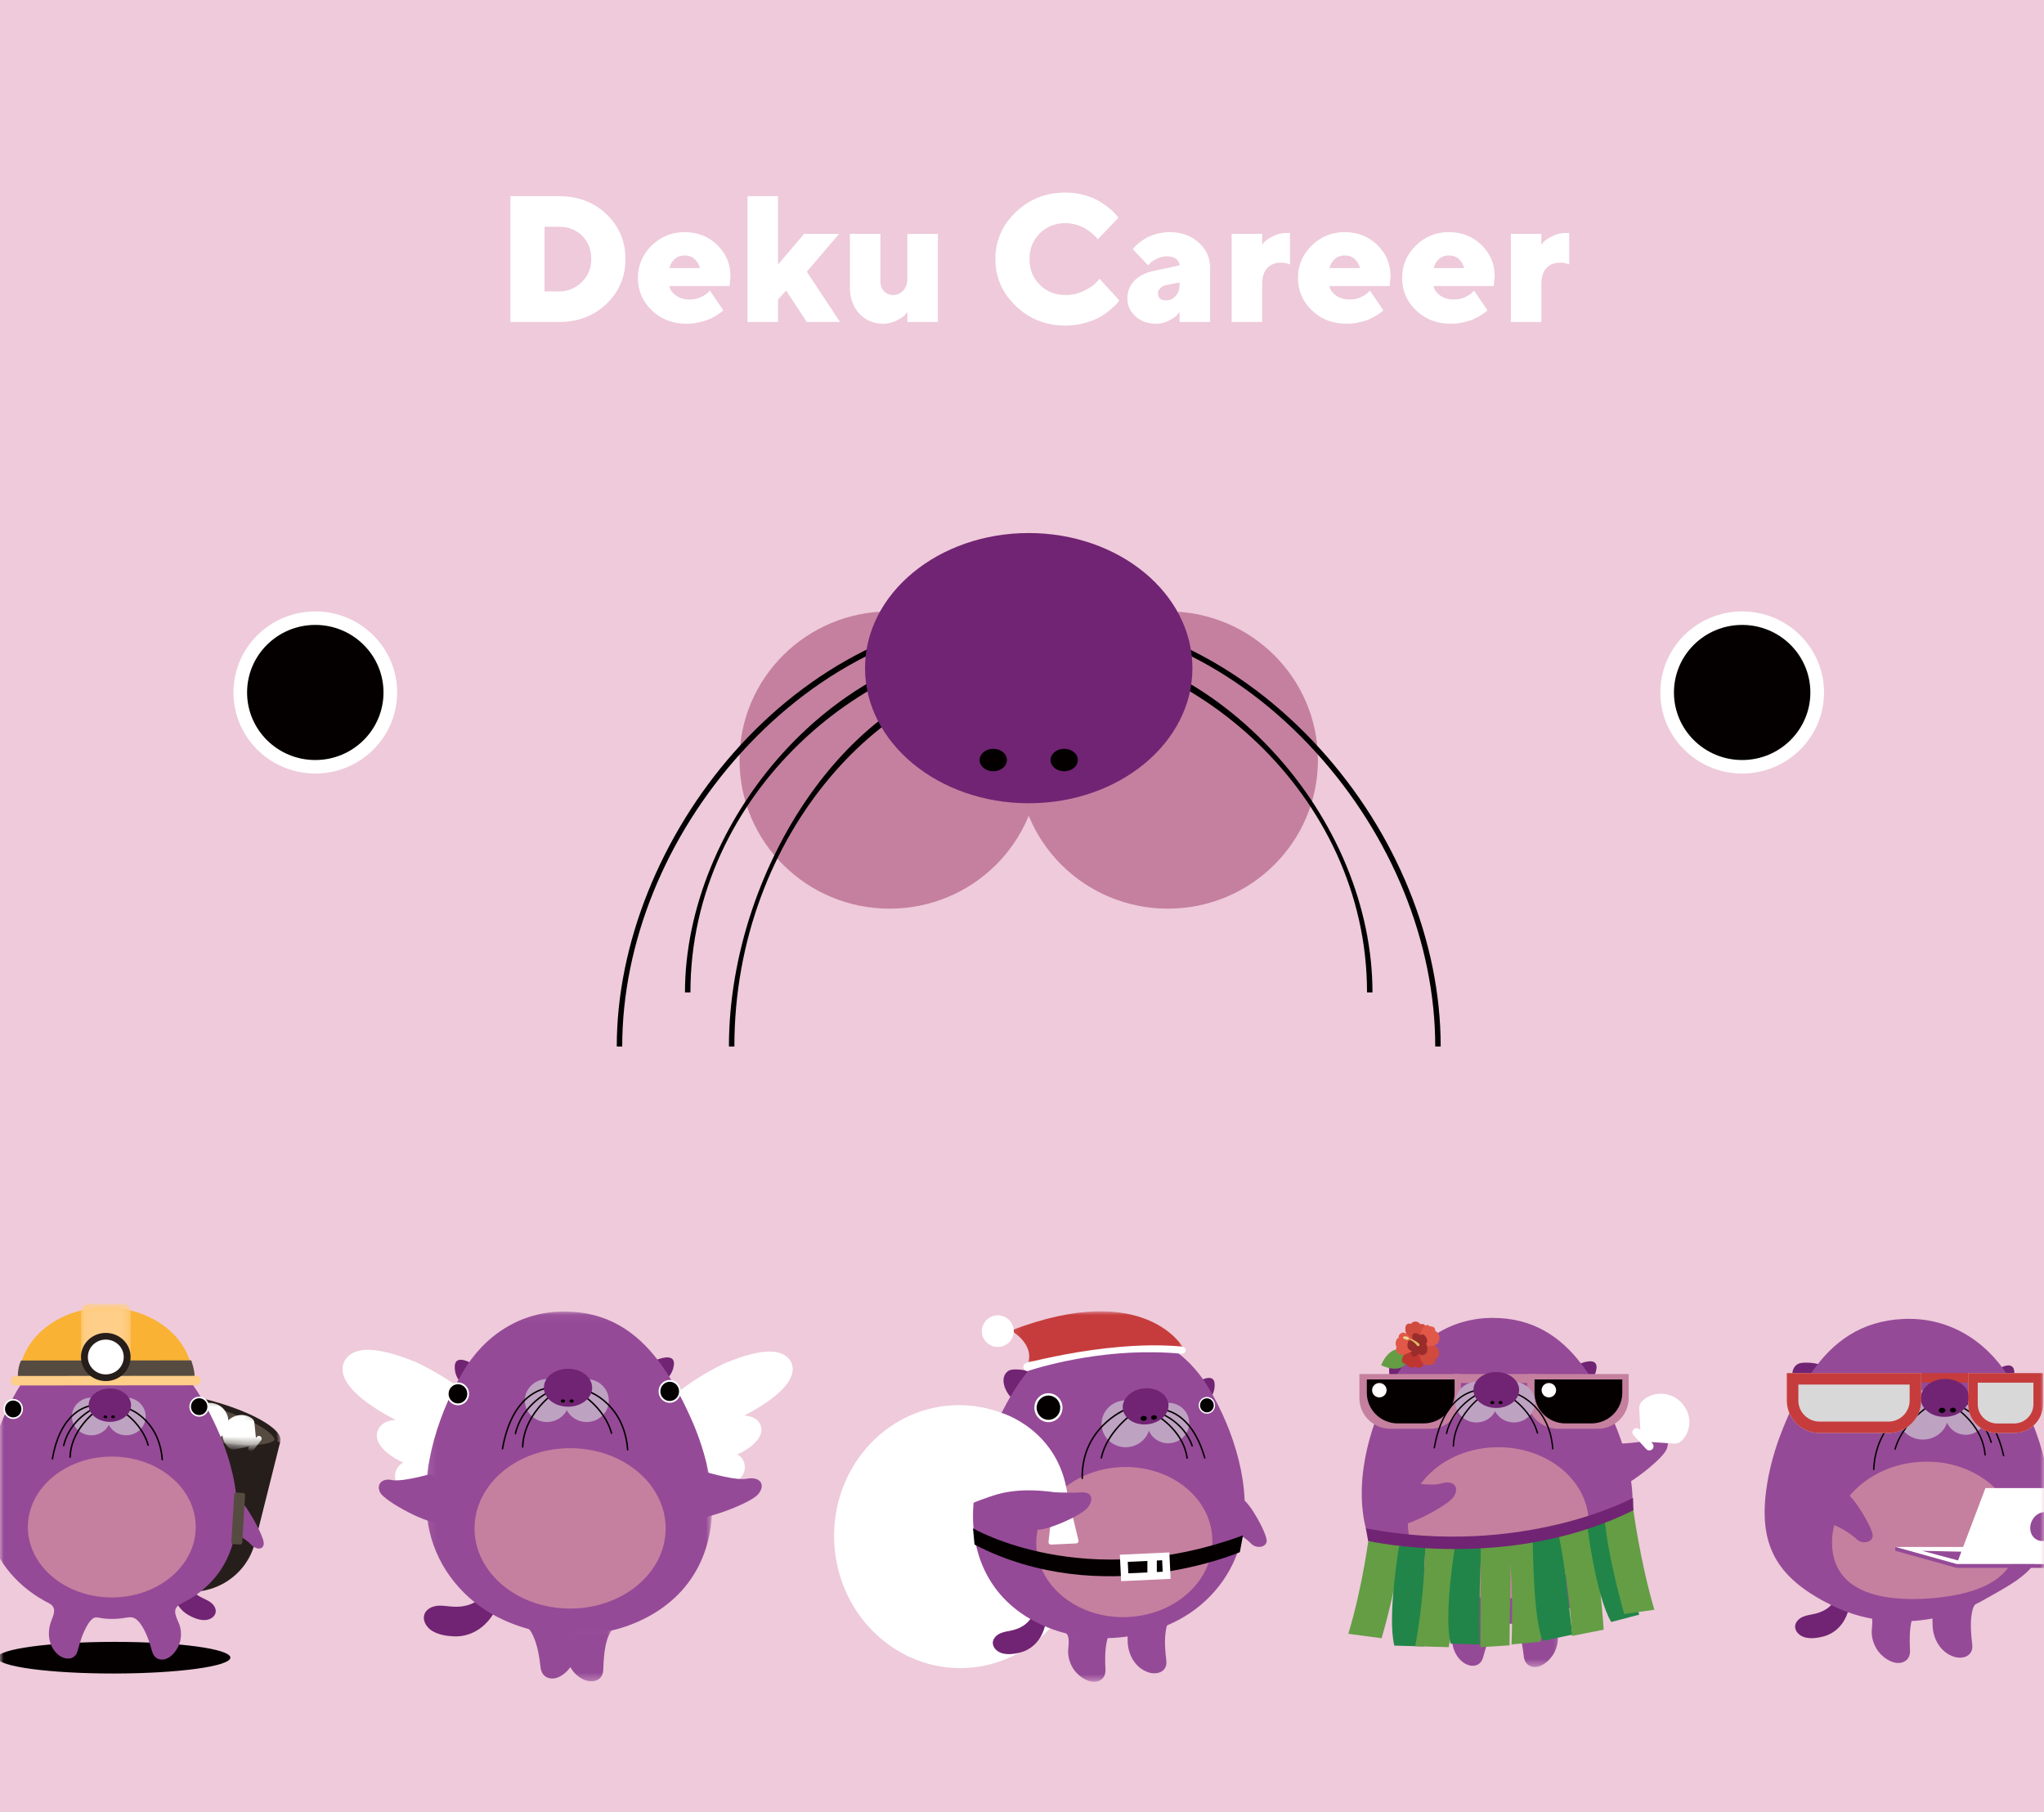 <?xml version="1.0" encoding="UTF-8"?>
<svg width="273px" height="242px" viewBox="0 0 273 242" version="1.1" xmlns="http://www.w3.org/2000/svg" xmlns:xlink="http://www.w3.org/1999/xlink">
    <rect x="0" y="0" width="273" height="242" fill="#333333" stroke="none"/>
    <!-- Generator: sketchtool 52.5 (67469) - http://www.bohemiancoding.com/sketch -->
    <title>21823A57-8BA4-4D2D-9AF0-37AF6D956063</title>
    <desc>Created with sketchtool.</desc>
    <defs>
        <rect id="path-1" x="0" y="0" width="273" height="242"></rect>
        <polygon id="path-3" points="0.061 0.068 22.109 0.068 22.109 8.094 0.061 8.094"></polygon>
        <path d="M0.113,1.305 C-0.269,2.83 4.097,5.215 9.866,6.632 C15.634,8.048 20.62,7.96 21.003,6.434 C21.385,4.909 17.018,2.524 11.25,1.107 C8.505,0.433 5.938,0.1 3.96,0.1 C1.779,0.1 0.313,0.505 0.113,1.305" id="path-5"></path>
        <path d="M0.113,1.305 C-0.269,2.83 4.097,5.215 9.866,6.632 C15.634,8.048 20.62,7.96 21.003,6.434 C21.385,4.909 17.018,2.524 11.25,1.107 C8.505,0.433 5.938,0.1 3.96,0.1 C1.779,0.1 0.313,0.505 0.113,1.305" id="path-7"></path>
        <path d="M0.113,1.305 C-0.269,2.83 4.097,5.215 9.866,6.632 C15.634,8.048 20.62,7.96 21.003,6.434 C21.385,4.909 17.018,2.524 11.25,1.107 C8.505,0.433 5.938,0.1 3.96,0.1 C1.779,0.1 0.313,0.505 0.113,1.305" id="path-9"></path>
        <path d="M0.113,1.305 C-0.269,2.83 4.097,5.215 9.866,6.632 C15.634,8.048 20.62,7.96 21.003,6.434 C21.385,4.909 17.018,2.524 11.25,1.107 C8.505,0.433 5.938,0.1 3.96,0.1 C1.779,0.1 0.313,0.505 0.113,1.305" id="path-11"></path>
        <polygon id="path-13" points="0.051 0.11 6.716 0.11 6.716 10.51 0.051 10.51"></polygon>
        <polygon id="path-15" points="0.119 0.081 7.451 0.081 7.451 7.666 0.119 7.666"></polygon>
        <polygon id="path-17" points="0.087 0.072 38.315 0.072 38.315 43.276 0.087 43.276"></polygon>
        <polygon id="path-19" points="0.019 0.01 7.785 0.01 7.785 7.483 0.019 7.483"></polygon>
        <polygon id="path-21" points="0.106 0 23.057 0 23.057 7.004 0.106 7.004"></polygon>
        <polygon id="path-23" points="0.045 0.032 7.748 0.032 7.748 7.551 0.045 7.551"></polygon>
    </defs>
    <g id="v1-UI" stroke="none" stroke-width="1" fill="none" fill-rule="evenodd">
        <g id="ArcadeX-game-capsule-machine" transform="translate(-1029, -173)">
            <g id="Group-10" transform="translate(1029, 173)">
                <mask id="mask-2" fill="white">
                    <use xlink:href="#path-1"></use>
                </mask>
                <use id="Mask" fill="#EECADA" xlink:href="#path-1"></use>
                <rect id="Rectangle-Copy-96" fill="#EECADA" mask="url(#mask-2)" x="0" y="0" width="273" height="242"></rect>
                <g id="Group-41" mask="url(#mask-2)">
                    <g transform="translate(-8.798, 174)">
                        <g id="Group-86">
                            <g id="Group-8" transform="translate(20.558, 11.679)">
                                <path d="M11.697,26.639 L6.663,25.403 C1.971,24.251 -0.889,19.551 0.275,14.906 L3.631,1.511 L25.656,6.92 L22.3,20.314 C21.136,24.959 16.389,27.791 11.697,26.639" id="Fill-1" fill="#261E1B"></path>
                                <path d="M21.529,7.705 C19.407,7.705 16.744,7.338 14.031,6.672 C11.126,5.958 8.476,4.985 6.569,3.93 C4.548,2.813 3.949,1.929 4.063,1.474 C4.251,0.723 6.21,0.457 7.831,0.457 C9.953,0.457 12.615,0.824 15.329,1.49 C18.234,2.204 20.884,3.177 22.791,4.231 C24.812,5.349 25.411,6.233 25.296,6.688 C25.108,7.439 23.149,7.705 21.529,7.705" id="Fill-3" fill="#564B41"></path>
                                <g id="Group-7" transform="translate(3.595, 0)">
                                    <mask id="mask-4" fill="white">
                                        <use xlink:href="#path-3"></use>
                                    </mask>
                                    <g id="Clip-6"></g>
                                    <path d="M4.236,0.068 C1.889,0.068 0.305,0.51 0.087,1.38 C-0.324,3.02 4.267,5.558 10.341,7.05 C13.191,7.749 15.86,8.094 17.934,8.094 C20.281,8.094 21.865,7.652 22.083,6.782 C22.494,5.142 17.903,2.604 11.829,1.113 C8.979,0.413 6.31,0.068 4.236,0.068 M4.237,0.846 C6.327,0.846 8.956,1.209 11.639,1.868 C14.511,2.573 17.127,3.533 19.004,4.571 C21.063,5.709 21.355,6.456 21.32,6.594 C21.284,6.737 20.569,7.316 17.934,7.316 C15.843,7.316 13.214,6.953 10.53,6.294 C7.659,5.589 5.043,4.629 3.166,3.591 C1.107,2.453 0.815,1.706 0.85,1.568 C0.886,1.425 1.601,0.846 4.237,0.846 L4.237,0.846" id="Fill-5" fill="#261E1B" mask="url(#mask-4)"></path>
                                </g>
                            </g>
                            <g id="Group-21" transform="translate(24.827, 11.345)">
                                <g id="Group-11">
                                    <mask id="mask-6" fill="white">
                                        <use xlink:href="#path-5"></use>
                                    </mask>
                                    <g id="Clip-10"></g>
                                    <path d="M6.837,3.179 L6.482,1.538 C6.438,1.337 6.238,1.209 6.035,1.252 C5.832,1.295 5.702,1.493 5.746,1.694 L5.781,1.857 L4.079,0.723 C3.875,0.587 3.625,0.543 3.39,0.602 C3.09,0.679 2.815,0.811 2.576,0.988 C2.415,1.107 2.27,1.246 2.144,1.401 C1.916,1.68 1.75,2.013 1.663,2.376 C1.63,2.514 1.608,2.657 1.599,2.802 C1.582,3.073 1.608,3.344 1.676,3.603 C1.743,3.864 1.851,4.113 1.998,4.342 C2.077,4.465 2.165,4.58 2.262,4.685 C2.514,4.962 2.822,5.174 3.157,5.311 C3.343,5.387 3.538,5.439 3.737,5.466 L3.737,5.466 C4.033,5.507 4.338,5.492 4.638,5.416 C4.755,5.386 4.863,5.332 4.956,5.258 C5.049,5.184 5.127,5.09 5.183,4.982 L6.084,3.253 L6.102,3.335 C6.145,3.536 6.345,3.664 6.548,3.621 C6.751,3.578 6.881,3.38 6.837,3.179" id="Fill-9" fill="#D8D8D8" mask="url(#mask-6)"></path>
                                </g>
                                <g id="Group-14">
                                    <mask id="mask-8" fill="white">
                                        <use xlink:href="#path-7"></use>
                                    </mask>
                                    <g id="Clip-13"></g>
                                    <path d="M7.237,7.029 L8.926,6.88 C9.133,6.861 9.286,6.68 9.267,6.475 C9.249,6.27 9.066,6.119 8.859,6.138 L8.691,6.152 L10.035,4.618 C10.197,4.434 10.272,4.194 10.24,3.956 C10.201,3.652 10.101,3.366 9.953,3.109 C9.853,2.936 9.732,2.777 9.592,2.634 C9.34,2.376 9.026,2.172 8.672,2.043 C8.538,1.993 8.398,1.954 8.253,1.928 C7.984,1.878 7.709,1.871 7.441,1.905 C7.172,1.94 6.908,2.016 6.661,2.132 C6.528,2.195 6.402,2.267 6.285,2.349 C5.976,2.564 5.726,2.84 5.548,3.153 C5.45,3.327 5.374,3.512 5.322,3.704 L5.322,3.704 C5.245,3.99 5.223,4.292 5.263,4.596 C5.278,4.715 5.319,4.827 5.382,4.927 C5.445,5.028 5.53,5.115 5.632,5.184 L7.255,6.28 L7.17,6.287 C6.963,6.305 6.811,6.486 6.829,6.691 C6.848,6.896 7.03,7.047 7.237,7.029" id="Fill-12" fill="#D8D8D8" mask="url(#mask-8)"></path>
                                </g>
                                <g id="Group-17">
                                    <mask id="mask-10" fill="white">
                                        <use xlink:href="#path-9"></use>
                                    </mask>
                                    <g id="Clip-16"></g>
                                    <path d="M9.24,4.568 L9.75,6.169 C9.812,6.365 10.023,6.474 10.221,6.412 C10.42,6.35 10.53,6.141 10.467,5.945 L10.417,5.786 L12.218,6.757 C12.435,6.874 12.688,6.894 12.916,6.813 C13.207,6.71 13.468,6.552 13.69,6.354 C13.839,6.221 13.97,6.069 14.081,5.903 C14.282,5.604 14.416,5.257 14.468,4.887 C14.488,4.747 14.496,4.603 14.491,4.457 C14.482,4.186 14.43,3.919 14.339,3.667 C14.247,3.414 14.116,3.175 13.948,2.961 C13.858,2.846 13.759,2.74 13.653,2.644 C13.375,2.392 13.049,2.209 12.702,2.104 C12.51,2.046 12.311,2.012 12.111,2.003 L12.11,2.003 C11.812,1.99 11.509,2.033 11.218,2.137 C11.104,2.177 11.002,2.241 10.916,2.323 C10.831,2.406 10.762,2.506 10.716,2.62 L9.983,4.424 L9.958,4.344 C9.895,4.148 9.684,4.039 9.486,4.101 C9.288,4.162 9.178,4.372 9.24,4.568" id="Fill-15" fill="#FFFFFF" mask="url(#mask-10)"></path>
                                </g>
                                <g id="Group-20">
                                    <mask id="mask-12" fill="white">
                                        <use xlink:href="#path-11"></use>
                                    </mask>
                                    <g id="Clip-19"></g>
                                    <path d="M17.796,8.338 L18.847,7.021 C18.976,6.859 18.948,6.625 18.785,6.498 C18.622,6.37 18.386,6.397 18.257,6.559 L18.153,6.69 L17.951,4.669 C17.926,4.425 17.802,4.207 17.606,4.066 C17.355,3.886 17.077,3.76 16.786,3.69 C16.591,3.643 16.391,3.621 16.19,3.623 C15.827,3.628 15.463,3.713 15.124,3.879 C14.996,3.941 14.871,4.015 14.752,4.101 C14.53,4.26 14.336,4.453 14.177,4.67 C14.018,4.887 13.892,5.129 13.808,5.387 C13.762,5.525 13.729,5.666 13.708,5.806 C13.654,6.176 13.684,6.546 13.792,6.888 C13.852,7.079 13.935,7.26 14.04,7.43 L14.04,7.43 C14.197,7.681 14.403,7.905 14.654,8.085 C14.752,8.156 14.863,8.204 14.979,8.227 C15.096,8.251 15.219,8.251 15.339,8.224 L17.259,7.81 L17.206,7.876 C17.077,8.037 17.105,8.272 17.268,8.399 C17.431,8.527 17.668,8.499 17.796,8.338" id="Fill-18" fill="#FFFFFF" mask="url(#mask-12)"></path>
                                </g>
                            </g>
                            <g id="Group-85" transform="translate(0, 0.001)">
                                <path d="M39.565,47.365 C39.566,48.532 32.601,49.485 24.008,49.492 C15.415,49.499 8.448,48.559 8.447,47.392 C8.446,46.225 15.411,45.273 24.004,45.266 C32.598,45.258 39.564,46.198 39.565,47.365" id="Fill-22" fill="#040000"></path>
                                <path d="M33.471,33.84 C33.337,35.215 33.363,36.765 34.131,37.973 C34.576,38.672 35.242,39.129 35.985,39.475 C36.433,39.684 36.879,39.882 37.222,40.253 C37.62,40.682 37.781,41.287 37.399,41.778 C37.089,42.177 36.538,42.37 36.041,42.357 C35.325,42.339 34.616,42.051 34.001,41.707 C32.865,41.074 32.17,39.988 31.959,38.72 C31.763,37.543 31.976,36.168 32.675,34.966 C32.907,34.567 33.194,34.207 33.471,33.84" id="Fill-24" fill="#712473"></path>
                                <path d="M32.697,40.346 C31.733,40.973 32.401,42.058 32.717,42.853 C33.038,43.663 33.048,44.615 32.785,45.443 C32.453,46.489 31.296,47.971 30,47.563 C29.524,47.413 29.241,46.989 29.113,46.531 C28.801,45.412 28.431,44.27 27.83,43.266 C27.568,42.83 27.243,42.37 26.784,42.119 C26.3,41.853 25.69,42.033 25.179,42.106 C24.546,42.196 23.886,42.215 23.247,42.189 C22.893,42.175 22.543,42.141 22.196,42.071 C21.857,42.002 21.503,41.934 21.2,42.148 C20.89,42.366 20.666,42.704 20.476,43.024 C19.854,44.071 19.485,45.275 19.173,46.442 C18.822,47.755 17.486,47.739 16.571,46.98 C15.247,45.88 15.051,43.97 15.655,42.448 C15.983,41.62 16.414,40.656 15.347,40.114 C11.454,38.135 8.274,34.734 7.256,30.33 C5.836,24.187 7.985,17.038 11.057,11.732 C13.655,7.243 17.93,4.503 23.009,4.498 C28.018,4.494 31.437,6.821 34.043,10.239 C35.476,12.118 36.664,14.327 37.737,16.659 C40.534,22.74 42.152,30.877 37.639,36.524 C36.377,38.103 34.748,39.313 32.927,40.196 C32.927,40.196 32.698,40.346 32.697,40.346" id="Fill-26" fill="#954A97"></path>
                                <path d="M34.94,29.918 C34.945,35.112 29.93,39.327 23.74,39.332 C17.549,39.337 12.526,35.131 12.522,29.938 C12.517,24.744 17.532,20.529 23.723,20.524 C29.914,20.519 34.936,24.725 34.94,29.918" id="Fill-28" fill="#C5809F"></path>
                                <path d="M44.028,32.18 C43.939,33.002 42.997,33.03 42.211,32.158 C41.622,31.505 39.685,30.452 38.659,29.921 C38.246,29.708 37.937,29.244 37.945,28.829 C37.999,26.154 40.056,25.811 40.359,25.928 C41.438,26.344 44.129,31.234 44.028,32.18" id="Fill-38" fill="#954A97"></path>
                                <path d="M23.608,15.163 C23.609,16.552 22.446,17.678 21.009,17.68 C19.573,17.681 18.407,16.556 18.406,15.168 C18.405,13.779 19.568,12.652 21.005,12.651 C22.441,12.65 23.607,13.774 23.608,15.163" id="Fill-40" fill="#BEA2C2"></path>
                                <path d="M28.257,15.159 C28.258,16.548 27.094,17.674 25.658,17.676 C24.221,17.677 23.056,16.552 23.055,15.164 C23.054,13.775 24.217,12.648 25.653,12.647 C27.09,12.646 28.255,13.77 28.257,15.159" id="Fill-42" fill="#BEA2C2"></path>
                                <path d="M21.668,13.539 C21.723,13.542 21.766,13.588 21.763,13.643 C21.76,13.698 21.713,13.74 21.658,13.737 C21.657,13.737 21.657,13.737 21.649,13.737 C21.575,13.735 21.466,13.739 21.326,13.755 C21.113,13.778 20.879,13.823 20.632,13.895 C19.945,14.094 19.262,14.462 18.623,15.041 C17.332,16.21 16.373,18.096 15.89,20.844 C15.881,20.898 15.829,20.934 15.774,20.925 C15.72,20.916 15.683,20.864 15.693,20.81 C16.183,18.021 17.162,16.095 18.488,14.894 C19.15,14.295 19.86,13.912 20.575,13.705 C20.835,13.629 21.079,13.582 21.304,13.557 C21.453,13.541 21.571,13.536 21.654,13.539 C21.665,13.539 21.665,13.539 21.668,13.539 Z" id="Stroke-44" fill="#040000" fill-rule="nonzero"></path>
                                <path d="M26.009,14.253 C25.957,14.234 25.93,14.178 25.949,14.126 C25.968,14.075 26.025,14.048 26.077,14.066 C26.087,14.07 26.105,14.077 26.131,14.087 C26.173,14.104 26.222,14.125 26.277,14.15 C26.432,14.22 26.605,14.309 26.791,14.417 C27.322,14.727 27.852,15.132 28.347,15.645 C29.593,16.935 30.404,18.676 30.574,20.931 C30.578,20.986 30.537,21.034 30.482,21.038 C30.427,21.042 30.378,21.001 30.374,20.946 C30.208,18.738 29.417,17.04 28.202,15.782 C27.721,15.283 27.205,14.889 26.69,14.588 C26.51,14.483 26.343,14.398 26.193,14.33 C26.104,14.29 26.042,14.265 26.009,14.253 Z" id="Stroke-46" fill="#040000" fill-rule="nonzero"></path>
                                <path d="M21.694,14.265 C21.739,14.234 21.802,14.245 21.833,14.29 C21.865,14.335 21.854,14.396 21.809,14.428 C21.782,14.446 21.731,14.484 21.658,14.54 C21.537,14.634 21.402,14.745 21.256,14.873 C20.839,15.239 20.421,15.666 20.032,16.15 C18.96,17.481 18.302,18.98 18.258,20.615 C18.256,20.67 18.21,20.713 18.155,20.712 C18.1,20.71 18.056,20.665 18.058,20.61 C18.103,18.926 18.778,17.389 19.875,16.026 C20.272,15.532 20.697,15.097 21.123,14.724 C21.272,14.593 21.411,14.48 21.535,14.383 C21.61,14.325 21.664,14.286 21.694,14.265 Z" id="Stroke-48" fill="#040000" fill-rule="nonzero"></path>
                                <path d="M21.485,13.906 C21.536,13.884 21.595,13.908 21.617,13.958 C21.639,14.008 21.615,14.067 21.564,14.088 C21.532,14.102 21.469,14.131 21.381,14.176 C21.232,14.25 21.067,14.342 20.888,14.451 C20.377,14.762 19.866,15.149 19.389,15.614 C18.422,16.559 17.722,17.704 17.402,19.065 C17.39,19.118 17.336,19.151 17.282,19.139 C17.228,19.127 17.195,19.073 17.207,19.02 C17.536,17.62 18.256,16.443 19.248,15.473 C19.737,14.996 20.26,14.601 20.783,14.282 C20.966,14.17 21.137,14.076 21.29,13.999 C21.344,13.972 21.391,13.949 21.433,13.929 C21.458,13.918 21.476,13.91 21.485,13.906 Z" id="Stroke-50" fill="#040000" fill-rule="nonzero"></path>
                                <path d="M25.41,14.795 C25.364,14.764 25.352,14.703 25.383,14.657 C25.413,14.611 25.476,14.599 25.522,14.63 C25.549,14.648 25.6,14.683 25.67,14.735 C25.786,14.822 25.916,14.924 26.055,15.042 C26.453,15.379 26.85,15.776 27.221,16.229 C27.89,17.049 28.398,17.961 28.679,18.962 C28.694,19.015 28.663,19.069 28.61,19.084 C28.556,19.099 28.501,19.068 28.486,19.015 C28.213,18.043 27.718,17.153 27.065,16.354 C26.702,15.91 26.313,15.522 25.925,15.193 C25.789,15.077 25.663,14.978 25.55,14.894 C25.483,14.844 25.435,14.811 25.41,14.795 Z" id="Stroke-52" fill="#040000" fill-rule="nonzero"></path>
                                <path d="M26.303,13.652 C26.304,14.883 25.037,15.881 23.473,15.883 C21.909,15.884 20.641,14.888 20.64,13.657 C20.639,12.427 21.906,11.428 23.469,11.427 C25.033,11.426 26.302,12.422 26.303,13.652" id="Fill-54" fill="#712473"></path>
                                <path d="M23.121,15.215 C23.121,15.323 23.01,15.41 22.872,15.41 C22.735,15.41 22.623,15.323 22.623,15.216 C22.623,15.108 22.734,15.021 22.872,15.021 C23.01,15.021 23.121,15.108 23.121,15.215" id="Fill-56" fill="#040000"></path>
                                <path d="M24.144,15.214 C24.144,15.322 24.033,15.409 23.895,15.409 C23.757,15.409 23.645,15.322 23.645,15.215 C23.645,15.107 23.757,15.02 23.895,15.02 C24.032,15.02 24.144,15.107 24.144,15.214" id="Fill-58" fill="#040000"></path>
                                <path d="M36.706,13.851 C36.706,14.593 36.122,15.194 35.401,15.195 C34.679,15.195 34.094,14.595 34.093,13.854 C34.093,13.113 34.677,12.511 35.398,12.511 C36.12,12.51 36.705,13.11 36.706,13.851" id="Fill-60" fill="#FFFFFF"></path>
                                <path d="M36.496,13.852 C36.497,14.474 36.006,14.979 35.4,14.979 C34.795,14.98 34.303,14.476 34.303,13.854 C34.302,13.231 34.793,12.726 35.398,12.726 C36.004,12.725 36.495,13.229 36.496,13.852" id="Fill-62" fill="#040000"></path>
                                <path d="M11.868,14.16 C11.869,14.902 11.285,15.503 10.563,15.504 C9.842,15.504 9.257,14.904 9.256,14.163 C9.256,13.422 9.84,12.82 10.561,12.82 C11.282,12.819 11.868,13.419 11.868,14.16" id="Fill-64" fill="#FFFFFF"></path>
                                <path d="M11.659,14.161 C11.659,14.783 11.169,15.288 10.563,15.288 C9.958,15.289 9.466,14.785 9.466,14.163 C9.465,13.54 9.956,13.035 10.561,13.035 C11.167,13.034 11.658,13.538 11.659,14.161" id="Fill-66" fill="#040000"></path>
                                <path d="M39.966,32.206 L40.851,32.259 C41.009,32.268 41.145,32.149 41.154,31.992 L41.536,25.676 C41.545,25.519 41.425,25.385 41.267,25.376 L40.381,25.323 C40.223,25.314 40.088,25.433 40.078,25.59 L39.697,31.906 C39.687,32.063 39.808,32.197 39.966,32.206" id="Fill-68" fill="#564B41"></path>
                                <path d="M3.257,30.488 C3.013,31.888 4.105,32.508 5.36,31.379 C6.253,30.575 8.989,29.788 10.487,29.402 C11.1,29.244 11.488,28.646 11.378,28.028 C10.813,24.848 8.469,24.246 8.16,24.307 C7.083,24.52 3.5,29.088 3.257,30.488" id="Fill-70" fill="#954A97"></path>
                                <path d="M34.509,10.096 C34.504,4.855 29.317,0.611 22.923,0.617 C16.529,0.622 11.35,4.875 11.354,10.116 L34.509,10.096 Z" id="Fill-72" fill="#F9B233"></path>
                                <g id="Group-76" transform="translate(19.547, 0)">
                                    <mask id="mask-14" fill="white">
                                        <use xlink:href="#path-13"></use>
                                    </mask>
                                    <g id="Clip-75"></g>
                                    <path d="M6.716,10.504 L0.059,10.51 L0.051,1.214 C0.05,0.607 0.547,0.115 1.16,0.114 L5.597,0.11 C6.21,0.11 6.708,0.601 6.708,1.209 L6.716,10.504 Z" id="Fill-74" fill="#FFCE88" mask="url(#mask-14)"></path>
                                </g>
                                <path d="M34.343,7.671 L11.626,7.691 C11.626,7.691 11.179,8.396 11.18,9.807 L34.793,9.786 C34.792,8.94 34.343,7.671 34.343,7.671" id="Fill-77" fill="#564B41"></path>
                                <path d="M34.962,11.001 L10.884,11.022 C10.531,11.022 10.245,10.739 10.244,10.39 C10.244,10.04 10.53,9.757 10.883,9.756 L34.961,9.735 C35.314,9.735 35.601,10.018 35.601,10.368 C35.601,10.717 35.315,11.001 34.962,11.001" id="Fill-79" fill="#FFCE88"></path>
                                <path d="M26.245,7.219 C26.246,8.996 24.763,10.437 22.932,10.439 C21.101,10.44 19.615,9.001 19.614,7.225 C19.612,5.448 21.095,4.007 22.926,4.005 C24.757,4.004 26.243,5.442 26.245,7.219" id="Fill-81" fill="#261E1B"></path>
                                <path d="M25.324,7.22 C25.326,8.503 24.254,9.545 22.931,9.546 C21.608,9.547 20.535,8.507 20.534,7.224 C20.533,5.941 21.604,4.899 22.927,4.898 C24.25,4.897 25.323,5.936 25.324,7.22" id="Fill-83" fill="#FFFFFF"></path>
                            </g>
                        </g>
                        <g id="Group-36" transform="translate(244.441, 2)">
                            <path d="M10.668,34.207 C10.428,35.727 9.967,37.391 8.799,38.483 C8.124,39.115 7.278,39.426 6.38,39.595 C5.838,39.697 5.301,39.789 4.828,40.094 C4.278,40.448 3.935,41.057 4.21,41.69 C4.434,42.206 4.974,42.565 5.513,42.688 C6.29,42.865 7.135,42.748 7.896,42.547 C9.298,42.175 10.351,41.195 10.933,39.885 C11.475,38.669 11.629,37.127 11.212,35.639 C11.073,35.145 10.864,34.678 10.668,34.207" id="Fill-5" fill="#712473"></path>
                            <path d="M29.084,37.872 C28.705,37.939 28.31,38.013 28.085,38.357 C27.855,38.709 27.763,39.151 27.7,39.558 C27.491,40.895 27.609,42.292 27.771,43.626 C27.953,45.128 26.564,45.656 25.301,45.242 C23.475,44.643 22.478,42.746 22.471,40.925 C22.467,39.935 22.513,38.762 21.183,38.635" id="Fill-23" fill="#954A97"></path>
                            <path d="M13.187,39.008 C13.187,39.008 13.483,39.086 13.484,39.086 C14.724,39.414 14.403,40.792 14.351,41.743 C14.299,42.71 14.625,43.719 15.197,44.503 C15.918,45.494 17.666,46.658 18.891,45.778 C19.341,45.454 19.49,44.907 19.463,44.378 C19.396,43.088 19.382,41.752 19.663,40.482 C19.784,39.931 19.966,39.331 20.361,38.906 C20.779,38.458 20.591,38.521 21.156,38.421" id="Fill-25" fill="#954A97"></path>
                            <g id="Group-61" transform="translate(-0, 0)">
                                <g id="Group-35" transform="translate(0, 0.021)">
                                    <path d="M23.014,37.997 C23.091,38.975 22.352,37.038 21.364,37.114 C20.377,37.19 19.514,39.25 19.437,38.272 C19.361,37.294 20.099,36.44 21.087,36.364 C22.075,36.288 22.938,37.019 23.014,37.997" id="Fill-1" fill="#FFFFFF"></path>
                                    <path d="M30.69,7.151 C30.69,7.151 33.283,5.236 33.396,7.235 C33.509,9.234 31.727,10.221 31.727,10.221 L30.69,7.151 Z" id="Fill-3" fill="#712473"></path>
                                    <path d="M7.809,6.511 C7.459,5.966 5.62,5.904 5.024,5.984 C4.766,6.018 4.502,6.086 4.304,6.251 C3.181,7.19 3.976,8.952 4.756,9.79 C4.862,9.903 6.521,11.17 6.531,11.139 C6.818,10.173 7.105,9.208 7.392,8.243 C7.512,7.84 7.916,7.079 7.863,6.659 C7.857,6.606 7.838,6.557 7.809,6.511" id="Fill-5" fill="#712473"></path>
                                    <g id="Group-9" fill="#954A97">
                                        <path d="M9.142,38.431 C2.026,34.943 -0.716,30.791 0.224,23.222 C0.588,20.294 1.401,17.421 2.51,14.687 C3.607,11.983 4.841,9.414 6.371,7.206 C9.155,3.19 12.916,0.372 18.607,0.121 C24.377,-0.133 29.377,2.762 32.561,7.728 C36.327,13.599 39.141,21.611 37.848,28.661 C36.921,33.716 33.625,35.198 29.305,37.645 C23.313,41.038 15.638,41.509 9.378,38.545 C9.299,38.507 9.22,38.469 9.142,38.431 Z" id="Fill-7"></path>
                                    </g>
                                    <path d="M24.214,13.099 C24.278,14.539 25.538,15.652 27.027,15.587 C28.516,15.521 29.671,14.301 29.606,12.862 C29.541,11.422 28.282,10.308 26.793,10.374 C25.304,10.44 24.149,11.66 24.214,13.099" id="Fill-10" fill="#BEA2C2"></path>
                                    <path d="M17.793,13.091 C17.875,14.905 19.463,16.309 21.34,16.226 C23.217,16.144 24.673,14.606 24.591,12.791 C24.509,10.976 22.921,9.573 21.044,9.655 C19.167,9.738 17.712,11.276 17.793,13.091" id="Fill-12" fill="#BEA2C2"></path>
                                    <path d="M8.197,11.273 C8.247,12.394 9.172,13.263 10.262,13.215 C11.353,13.167 12.196,12.22 12.145,11.099 C12.095,9.979 11.17,9.11 10.08,9.158 C8.99,9.206 8.146,10.153 8.197,11.273" id="Fill-14" fill="#FFFFFF"></path>
                                    <path d="M8.514,11.26 C8.556,12.2 9.332,12.93 10.248,12.89 C11.163,12.849 11.871,12.054 11.828,11.113 C11.786,10.173 11.01,9.443 10.094,9.483 C9.179,9.524 8.471,10.319 8.514,11.26" id="Fill-16" fill="#040000"></path>
                                    <path d="M31.262,10.427 C31.296,11.183 31.919,11.769 32.655,11.737 C33.39,11.705 33.959,11.066 33.925,10.31 C33.891,9.554 33.267,8.968 32.532,9.001 C31.796,9.033 31.228,9.672 31.262,10.427" id="Fill-18" fill="#FFFFFF"></path>
                                    <path d="M31.475,10.418 C31.504,11.052 32.028,11.545 32.645,11.518 C33.262,11.49 33.74,10.954 33.711,10.319 C33.683,9.685 33.159,9.193 32.542,9.22 C31.924,9.247 31.447,9.784 31.475,10.418" id="Fill-20" fill="#040000"></path>
                                    <path d="M41.395,28.993 C41.337,29.843 39.976,30.143 39.198,29.375 C38.616,28.8 37.197,27.892 36.201,27.507 C35.8,27.352 35.491,26.926 35.486,26.503 C35.454,23.774 37.407,23.114 37.699,23.187 C38.742,23.447 41.463,28.015 41.395,28.993" id="Fill-22" fill="#954A97"></path>
                                    <path d="M9.074,30.667 C9.528,36.466 15.416,37.952 22.225,37.43 C29.034,36.908 34.185,34.574 33.731,28.775 C33.277,22.976 27.39,18.699 20.581,19.221 C13.772,19.743 8.62,24.868 9.074,30.667" id="Fill-24" fill="#C5809F"></path>
                                    <path d="M41.395,28.993 C41.337,29.843 39.976,30.143 39.198,29.375 C38.616,28.8 37.197,27.892 36.201,27.507 C35.8,27.352 35.491,26.926 35.486,26.503 C35.454,23.774 37.407,23.114 37.699,23.187 C38.742,23.447 41.463,28.015 41.395,28.993" id="Fill-28" fill="#954A97"></path>
                                    <path d="M14.486,29.12 C14.427,29.97 13.066,30.269 12.289,29.502 C11.706,28.927 10.288,28.018 9.292,27.633 C8.891,27.479 8.582,27.053 8.577,26.63 C8.545,23.901 10.498,23.241 10.79,23.314 C11.833,23.574 14.553,28.142 14.486,29.12" id="Fill-29" fill="#954A97"></path>
                                    <path d="M25.512,11.259 C25.46,11.264 25.414,11.227 25.409,11.175 C25.404,11.124 25.442,11.078 25.494,11.074 C25.502,11.073 25.516,11.072 25.537,11.071 C25.856,11.055 26.295,11.095 26.81,11.24 C27.597,11.46 28.375,11.878 29.102,12.539 C30.427,13.747 31.45,15.646 32.057,18.363 C32.068,18.413 32.036,18.463 31.986,18.474 C31.935,18.485 31.884,18.453 31.873,18.403 C31.274,15.722 30.269,13.856 28.974,12.677 C28.27,12.035 27.518,11.632 26.759,11.419 C26.265,11.281 25.846,11.242 25.546,11.257 C25.529,11.258 25.517,11.259 25.512,11.259 Z" id="Stroke-30" fill="#040000" fill-rule="nonzero"></path>
                                    <path d="M25.394,11.987 C25.351,11.96 25.338,11.902 25.365,11.859 C25.393,11.815 25.452,11.802 25.495,11.83 C25.504,11.835 25.52,11.846 25.543,11.861 C25.581,11.886 25.625,11.916 25.674,11.951 C25.815,12.05 25.971,12.167 26.139,12.303 C26.619,12.69 27.099,13.144 27.548,13.663 C28.712,15.013 29.459,16.552 29.583,18.263 C29.587,18.315 29.548,18.359 29.496,18.363 C29.444,18.367 29.399,18.328 29.395,18.277 C29.274,16.61 28.545,15.106 27.404,13.785 C26.964,13.275 26.492,12.828 26.02,12.448 C25.855,12.315 25.702,12.2 25.565,12.103 C25.483,12.045 25.425,12.007 25.394,11.987 Z" id="Stroke-31" fill="#040000" fill-rule="nonzero"></path>
                                    <path d="M25.631,11.621 C25.582,11.603 25.558,11.549 25.576,11.501 C25.594,11.453 25.649,11.428 25.697,11.447 C25.708,11.45 25.728,11.458 25.756,11.47 C25.802,11.488 25.855,11.511 25.915,11.538 C26.086,11.616 26.276,11.71 26.48,11.824 C27.064,12.148 27.648,12.557 28.193,13.057 C29.226,14.006 29.997,15.171 30.394,16.569 C30.408,16.618 30.378,16.67 30.328,16.684 C30.278,16.698 30.226,16.669 30.212,16.619 C29.825,15.256 29.074,14.121 28.064,13.194 C27.531,12.704 26.96,12.304 26.388,11.987 C26.188,11.876 26.003,11.783 25.837,11.708 C25.779,11.682 25.728,11.66 25.684,11.642 C25.657,11.631 25.64,11.624 25.631,11.621 Z" id="Stroke-32" fill="#040000" fill-rule="nonzero"></path>
                                    <path d="M21.12,10.896 C21.17,10.879 21.223,10.904 21.241,10.953 C21.258,11.001 21.232,11.055 21.183,11.072 C21.171,11.076 21.147,11.085 21.112,11.098 C21.054,11.121 20.985,11.149 20.908,11.182 C20.687,11.277 20.44,11.396 20.174,11.54 C19.413,11.95 18.652,12.477 17.942,13.131 C16.034,14.889 14.841,17.225 14.71,20.221 C14.708,20.272 14.664,20.312 14.612,20.31 C14.56,20.308 14.52,20.264 14.522,20.213 C14.655,17.165 15.871,14.784 17.814,12.994 C18.536,12.329 19.31,11.793 20.084,11.376 C20.355,11.23 20.607,11.108 20.833,11.011 C20.912,10.977 20.983,10.948 21.044,10.924 C21.081,10.91 21.107,10.901 21.12,10.896 Z" id="Stroke-33" fill="#040000" fill-rule="nonzero"></path>
                                    <path d="M22.04,11.591 C22.084,11.564 22.142,11.577 22.17,11.621 C22.197,11.665 22.184,11.722 22.14,11.75 C22.131,11.755 22.113,11.766 22.086,11.783 C22.042,11.812 21.991,11.846 21.933,11.886 C21.767,12 21.582,12.135 21.382,12.29 C20.812,12.733 20.241,13.251 19.709,13.838 C18.69,14.962 17.935,16.202 17.554,17.543 C17.54,17.592 17.488,17.621 17.438,17.607 C17.388,17.593 17.358,17.542 17.372,17.492 C17.762,16.122 18.532,14.858 19.569,13.713 C20.109,13.118 20.687,12.593 21.266,12.143 C21.468,11.985 21.657,11.848 21.826,11.733 C21.885,11.692 21.938,11.657 21.983,11.627 C22.011,11.61 22.03,11.597 22.04,11.591 Z" id="Stroke-34" fill="#040000" fill-rule="nonzero"></path>
                                </g>
                                <polygon id="Fill-36" fill="#C63C3C" points="16.85 8.648 28.639 8.648 28.639 7.379 16.85 7.379"></polygon>
                                <g id="Group-60" transform="translate(2.947, 7.379)">
                                    <path d="M4.436,7.992 C2.022,7.992 0.064,6.054 0.064,3.664 L0.064,0 L18.004,0 L18.004,3.664 C18.004,6.054 16.046,7.992 13.632,7.992 L4.436,7.992 Z" id="Fill-37" fill="#D8D8D8"></path>
                                    <path d="M30.408,7.992 L28.152,7.992 C26.015,7.992 24.283,6.277 24.283,4.162 L24.283,0 L34.277,0 L34.277,4.162 C34.277,6.277 32.545,7.992 30.408,7.992" id="Fill-39" fill="#D8D8D8"></path>
                                    <path d="M17.954,3.449 C18.017,4.847 19.508,5.916 21.284,5.838 C23.061,5.759 24.45,4.563 24.387,3.165 C24.324,1.767 22.833,0.698 21.057,0.776 C19.28,0.854 17.891,2.051 17.954,3.449" id="Fill-41" fill="#712473"></path>
                                    <path d="M21.841,4.954 C21.849,5.131 22.039,5.266 22.265,5.256 C22.492,5.246 22.669,5.094 22.661,4.918 C22.653,4.741 22.463,4.606 22.237,4.616 C22.01,4.626 21.833,4.777 21.841,4.954" id="Fill-43" fill="#040000"></path>
                                    <path d="M20.349,4.99 C20.357,5.183 20.565,5.331 20.812,5.32 C21.06,5.309 21.253,5.144 21.244,4.951 C21.235,4.758 21.028,4.61 20.781,4.621 C20.534,4.632 20.34,4.797 20.349,4.99" id="Fill-45" fill="#040000"></path>
                                    <polygon id="Fill-47" fill="#FFFFFF" points="22.745 25.499 14.544 23.215 25.051 23.215"></polygon>
                                    <polygon id="Fill-49" fill="#954A97" points="23.285 25.111 18.132 23.723 23.559 23.85"></polygon>
                                    <polygon id="Fill-51" fill="#FFFFFF" points="26.589 15.35 44.272 15.35 40.813 25.499 22.745 25.499"></polygon>
                                    <polygon id="Fill-53" fill="#954A97" points="14.544 23.215 14.544 23.723 22.745 26.006 22.745 25.499"></polygon>
                                    <polygon id="Fill-55" fill="#954A97" points="22.745 26.006 40.813 26.006 40.813 25.499 22.745 25.499"></polygon>
                                    <path d="M35.931,21.164 C35.498,22.162 34.436,22.668 33.558,22.295 C32.68,21.922 32.319,20.81 32.752,19.812 C33.185,18.814 34.247,18.308 35.125,18.681 C36.003,19.054 36.364,20.166 35.931,21.164" id="Fill-57" fill="#954A97"></path>
                                    <path d="M18.004,0 L0.064,0 L0.064,3.664 C0.064,6.054 2.021,7.992 4.436,7.992 L13.632,7.992 C16.046,7.992 18.004,6.054 18.004,3.664 L18.004,0 Z M16.466,1.522 L16.466,3.664 C16.466,5.211 15.194,6.47 13.632,6.47 L4.436,6.47 C2.873,6.47 1.602,5.211 1.602,3.664 L1.602,1.522 L16.466,1.522 Z" id="Fill-58" fill="#C63C3C"></path>
                                    <path d="M34.277,0 L24.283,0 L24.283,4.162 C24.283,6.277 26.015,7.992 28.152,7.992 L30.408,7.992 C32.545,7.992 34.277,6.277 34.277,4.162 L34.277,0 Z M32.996,1.269 L32.996,4.162 C32.996,5.574 31.835,6.724 30.408,6.724 L28.152,6.724 C26.725,6.724 25.564,5.574 25.564,4.162 L25.564,1.269 L32.996,1.269 Z" id="Fill-59" fill="#C63C3C"></path>
                                </g>
                            </g>
                        </g>
                        <g id="Group-53" transform="translate(54.545, 1)">
                            <path d="M45.337,24.363 C42.003,24.363 38.169,23.736 37.63,22.358 C36.763,20.141 40.283,12.26 51.053,7.054 C53.556,6.016 55.56,5.495 57.034,5.495 C58.333,5.495 59.233,5.884 59.785,6.685 C60.134,7.189 60.223,7.836 60.036,8.504 C59.563,10.206 57.422,12.065 53.662,14.047 C54.936,14.104 55.503,14.671 55.754,15.151 C56.029,15.676 56.016,16.262 55.715,16.846 C55.205,17.834 53.897,18.726 52.741,19.229 C53.267,19.543 53.709,20.063 53.734,20.878 C53.752,21.466 53.531,21.998 53.079,22.46 C51.347,24.226 46.715,24.363 45.337,24.363" id="Fill-1" fill="#FFFFFF"></path>
                            <path d="M16.212,25.938 C16.212,25.938 16.213,25.938 16.212,25.938 C14.702,25.938 9.626,25.787 7.729,23.852 C7.233,23.346 6.992,22.763 7.011,22.119 C7.038,21.225 7.522,20.656 8.098,20.311 C6.832,19.76 5.398,18.784 4.84,17.7 C4.51,17.06 4.495,16.418 4.797,15.843 C5.072,15.317 5.693,14.695 7.089,14.634 C2.97,12.462 0.624,10.424 0.104,8.56 C-0.1,7.827 -0.002,7.119 0.379,6.566 C0.985,5.689 1.971,5.262 3.395,5.262 C5.009,5.262 7.206,5.833 9.925,6.96 C21.75,12.675 25.608,21.311 24.658,23.74 C24.067,25.25 19.866,25.938 16.212,25.938" id="Fill-3" fill="#FFFFFF"></path>
                            <path d="M21.215,34.753 C20.371,36.449 19.213,38.234 17.44,39.091 C16.414,39.588 15.306,39.645 14.19,39.518 C13.517,39.441 12.853,39.353 12.184,39.54 C11.409,39.756 10.781,40.345 10.869,41.188 C10.94,41.874 11.441,42.491 12.028,42.832 C12.874,43.321 13.908,43.491 14.875,43.53 C16.658,43.603 18.256,42.835 19.424,41.51 C20.509,40.28 21.262,38.528 21.323,36.63 C21.343,36 21.271,35.376 21.215,34.753" id="Fill-5" fill="#712473"></path>
                            <path d="M17.692,7.335 C17.692,7.335 15.011,5.533 14.988,7.538 C14.965,9.543 16.793,10.452 16.793,10.452 L17.692,7.335 Z" id="Fill-7" fill="#712473"></path>
                            <path d="M41.61,6.74 C41.61,6.74 44.532,5.364 44.249,7.351 C43.966,9.338 42.022,9.959 42.022,9.959 L41.61,6.74 Z" id="Fill-9" fill="#712473"></path>
                            <g id="Group-13" transform="translate(28.807, 41.865)">
                                <mask id="mask-16" fill="white">
                                    <use xlink:href="#path-15"></use>
                                </mask>
                                <g id="Clip-12"></g>
                                <path d="M7.451,0.405 C7.164,0.726 6.695,1.586 6.568,1.989 C6.153,3.31 6.059,4.74 6.019,6.114 C5.974,7.66 4.488,7.986 3.275,7.379 C1.519,6.499 0.8,4.432 1.071,2.589 C1.218,1.587 1.444,0.408 0.119,0.081" id="Fill-11" fill="#954A97" mask="url(#mask-16)"></path>
                            </g>
                            <path d="M31.883,41.219 C31.883,41.219 31.598,41.346 31.597,41.347 C30.4,41.881 30.955,43.219 31.167,44.169 C31.382,45.137 31.222,46.209 30.777,47.094 C30.215,48.213 28.646,49.674 27.262,48.987 C26.755,48.734 26.513,48.207 26.451,47.669 C26.302,46.356 26.092,45.005 25.596,43.77 C25.381,43.234 25.098,42.659 24.627,42.295 C24.13,41.911 24.33,41.944 23.743,41.936" id="Fill-14" fill="#954A97"></path>
                            <g id="Group-18" transform="translate(11.043, 0.078)">
                                <mask id="mask-18" fill="white">
                                    <use xlink:href="#path-17"></use>
                                </mask>
                                <g id="Clip-17"></g>
                                <path d="M29.645,40.897 C29.722,40.856 29.799,40.815 29.876,40.773 C36.838,36.969 39.268,29.903 37.988,22.372 C37.492,19.459 36.549,16.621 35.317,13.934 C34.098,11.278 32.747,8.761 31.117,6.62 C28.152,2.726 24.262,0.072 18.557,0.072 C12.773,0.072 7.902,3.189 4.939,8.297 C1.436,14.337 -1.019,22.476 0.592,29.473 C1.747,34.489 5.236,38.619 9.669,40.876 C15.815,44.006 23.515,44.139 29.645,40.897" id="Fill-16" fill="#954A97" mask="url(#mask-18)"></path>
                            </g>
                            <path d="M43.162,29.11 C43.162,35.024 37.447,39.818 30.398,39.818 C23.348,39.818 17.633,35.024 17.633,29.11 C17.633,23.195 23.348,18.401 30.398,18.401 C37.447,18.401 43.162,23.195 43.162,29.11" id="Fill-19" fill="#C5809F"></path>
                            <path d="M55.48,24.587 C56.56,23.373 55.875,22.126 53.978,22.48 C52.626,22.732 49.499,21.88 47.813,21.369 C47.123,21.16 46.387,21.511 46.121,22.175 C44.752,25.593 46.663,27.562 46.999,27.685 C48.173,28.115 54.401,25.801 55.48,24.587" id="Fill-21" fill="#954A97"></path>
                            <path d="M5.034,24.334 C4.468,23.278 5.244,22.362 6.588,22.655 C7.593,22.874 10.051,22.303 11.332,21.968 C11.847,21.833 12.47,22.092 12.786,22.59 C14.822,25.803 13.349,28.139 13.002,28.285 C11.766,28.805 5.684,25.548 5.034,24.334" id="Fill-23" fill="#954A97"></path>
                            <path d="M30.272,12.042 C30.272,13.624 28.946,14.905 27.31,14.905 C25.674,14.905 24.348,13.624 24.348,12.042 C24.348,10.461 25.674,9.179 27.31,9.179 C28.946,9.179 30.272,10.461 30.272,12.042" id="Fill-25" fill="#BEA2C2"></path>
                            <path d="M35.566,12.042 C35.566,13.624 34.24,14.905 32.604,14.905 C30.968,14.905 29.642,13.624 29.642,12.042 C29.642,10.461 30.968,9.179 32.604,9.179 C34.24,9.179 35.566,10.461 35.566,12.042" id="Fill-27" fill="#BEA2C2"></path>
                            <path d="M28.064,10.205 C28.119,10.208 28.162,10.254 28.159,10.309 C28.156,10.364 28.109,10.406 28.054,10.403 C28.053,10.403 28.053,10.403 28.043,10.403 C27.957,10.4 27.831,10.405 27.671,10.423 C27.427,10.449 27.16,10.501 26.877,10.583 C26.092,10.81 25.311,11.231 24.581,11.892 C23.11,13.225 22.017,15.373 21.464,18.502 C21.454,18.556 21.402,18.592 21.348,18.582 C21.293,18.573 21.257,18.522 21.266,18.468 C21.827,15.297 22.94,13.11 24.446,11.745 C25.199,11.063 26.007,10.628 26.82,10.393 C27.115,10.307 27.393,10.253 27.649,10.225 C27.818,10.207 27.953,10.202 28.048,10.204 C28.06,10.205 28.06,10.205 28.064,10.205 Z" id="Stroke-29" fill="#040000" fill-rule="nonzero"></path>
                            <path d="M33.012,10.995 C32.96,10.977 32.933,10.92 32.952,10.868 C32.97,10.817 33.028,10.79 33.08,10.809 C33.091,10.813 33.112,10.82 33.141,10.832 C33.189,10.851 33.244,10.875 33.306,10.903 C33.482,10.983 33.679,11.084 33.89,11.208 C34.492,11.559 35.094,12.02 35.656,12.602 C37.073,14.071 37.994,16.053 38.185,18.619 C38.189,18.673 38.148,18.721 38.093,18.725 C38.037,18.729 37.989,18.688 37.985,18.633 C37.797,16.114 36.896,14.175 35.511,12.739 C34.963,12.171 34.375,11.721 33.788,11.378 C33.583,11.259 33.393,11.161 33.222,11.083 C33.121,11.037 33.049,11.008 33.012,10.995 Z" id="Stroke-31" fill="#040000" fill-rule="nonzero"></path>
                            <path d="M28.101,11.029 C28.146,10.998 28.209,11.009 28.24,11.054 C28.272,11.099 28.261,11.161 28.216,11.192 C28.185,11.213 28.126,11.256 28.044,11.32 C27.905,11.427 27.751,11.553 27.584,11.699 C27.107,12.116 26.631,12.603 26.186,13.155 C24.964,14.672 24.212,16.38 24.16,18.245 C24.159,18.3 24.112,18.343 24.057,18.342 C24.002,18.34 23.958,18.294 23.96,18.24 C24.013,16.327 24.782,14.58 26.029,13.031 C26.482,12.47 26.966,11.975 27.451,11.551 C27.621,11.402 27.779,11.273 27.921,11.163 C27.97,11.125 28.015,11.092 28.053,11.064 C28.076,11.047 28.092,11.035 28.101,11.029 Z" id="Stroke-33" fill="#040000" fill-rule="nonzero"></path>
                            <path d="M27.861,10.621 C27.912,10.599 27.971,10.623 27.993,10.673 C28.015,10.723 27.991,10.782 27.94,10.803 C27.931,10.807 27.913,10.815 27.887,10.828 C27.842,10.848 27.789,10.874 27.73,10.903 C27.56,10.989 27.371,11.093 27.167,11.217 C26.584,11.572 26,12.013 25.456,12.544 C24.352,13.62 23.553,14.926 23.188,16.476 C23.175,16.53 23.121,16.563 23.067,16.55 C23.013,16.538 22.98,16.485 22.992,16.431 C23.368,14.841 24.186,13.504 25.315,12.403 C25.871,11.86 26.467,11.411 27.062,11.048 C27.271,10.921 27.465,10.814 27.639,10.726 C27.7,10.696 27.755,10.669 27.802,10.648 C27.831,10.634 27.851,10.626 27.861,10.621 Z" id="Stroke-35" fill="#040000" fill-rule="nonzero"></path>
                            <path d="M32.333,11.613 C32.287,11.582 32.274,11.521 32.305,11.475 C32.336,11.43 32.398,11.418 32.444,11.448 C32.452,11.453 32.467,11.464 32.489,11.479 C32.525,11.504 32.566,11.533 32.612,11.568 C32.744,11.666 32.891,11.782 33.049,11.917 C33.5,12.3 33.952,12.751 34.373,13.267 C35.134,14.199 35.711,15.238 36.03,16.377 C36.045,16.43 36.013,16.484 35.96,16.499 C35.907,16.514 35.851,16.483 35.837,16.43 C35.526,15.32 34.962,14.304 34.217,13.392 C33.804,12.886 33.361,12.443 32.919,12.067 C32.764,11.936 32.621,11.822 32.492,11.727 C32.415,11.67 32.361,11.632 32.333,11.613 Z" id="Stroke-37" fill="#040000" fill-rule="nonzero"></path>
                            <path d="M33.342,10.324 C33.342,11.726 31.899,12.861 30.118,12.861 C28.337,12.861 26.893,11.726 26.893,10.324 C26.893,8.923 28.337,7.788 30.118,7.788 C31.899,7.788 33.342,8.923 33.342,10.324" id="Fill-39" fill="#712473"></path>
                            <path d="M29.718,12.101 C29.718,12.223 29.591,12.322 29.434,12.322 C29.277,12.322 29.15,12.223 29.15,12.101 C29.15,11.979 29.277,11.88 29.434,11.88 C29.591,11.88 29.718,11.979 29.718,12.101" id="Fill-41" fill="#040000"></path>
                            <path d="M30.882,12.101 C30.882,12.223 30.755,12.322 30.598,12.322 C30.442,12.322 30.315,12.223 30.315,12.101 C30.315,11.979 30.442,11.88 30.598,11.88 C30.755,11.88 30.882,11.979 30.882,12.101" id="Fill-43" fill="#040000"></path>
                            <path d="M45.188,10.815 C45.188,11.659 44.522,12.343 43.701,12.343 C42.88,12.343 42.214,11.659 42.214,10.815 C42.214,9.971 42.88,9.287 43.701,9.287 C44.522,9.287 45.188,9.971 45.188,10.815" id="Fill-45" fill="#FFFFFF"></path>
                            <path d="M44.95,10.815 C44.95,11.523 44.391,12.098 43.701,12.098 C43.011,12.098 42.453,11.523 42.453,10.815 C42.453,10.106 43.011,9.532 43.701,9.532 C44.391,9.532 44.95,10.106 44.95,10.815" id="Fill-47" fill="#040000"></path>
                            <path d="M16.904,11.142 C16.904,11.986 16.238,12.67 15.417,12.67 C14.595,12.67 13.929,11.986 13.929,11.142 C13.929,10.298 14.595,9.614 15.417,9.614 C16.238,9.614 16.904,10.298 16.904,11.142" id="Fill-49" fill="#FFFFFF"></path>
                            <path d="M16.666,11.142 C16.666,11.851 16.106,12.425 15.417,12.425 C14.727,12.425 14.168,11.851 14.168,11.142 C14.168,10.434 14.727,9.859 15.417,9.859 C16.106,9.859 16.666,10.434 16.666,11.142" id="Fill-51" fill="#040000"></path>
                        </g>
                        <g id="Group-69" transform="translate(120.2, 1)">
                            <path d="M0.021,30.987 C0.48,40.675 8.348,48.18 17.595,47.751 C26.842,47.322 33.967,39.121 33.508,29.433 C33.05,19.746 25.182,12.24 15.934,12.669 C6.687,13.098 -0.438,21.299 0.021,30.987" id="Fill-1" fill="#FFFFFF"></path>
                            <path d="M40.056,38.856 C40.1,39.788 39.373,40.579 38.431,40.623 C37.49,40.666 36.691,39.946 36.647,39.014 C36.603,38.082 37.33,37.291 38.272,37.247 C39.213,37.203 40.012,37.924 40.056,38.856" id="Fill-3" fill="#FFFFFF"></path>
                            <path d="M27.585,37.555 C27.352,39.036 26.902,40.658 25.765,41.723 C25.107,42.338 24.282,42.641 23.407,42.806 C22.879,42.905 22.356,42.995 21.894,43.292 C21.359,43.638 21.025,44.23 21.293,44.848 C21.51,45.35 22.037,45.7 22.562,45.82 C23.32,45.993 24.143,45.879 24.884,45.682 C26.251,45.32 27.276,44.365 27.844,43.088 C28.372,41.904 28.523,40.401 28.115,38.951 C27.98,38.469 27.776,38.014 27.585,37.555" id="Fill-5" fill="#712473"></path>
                            <path d="M48.26,9.745 C48.26,9.745 50.782,7.998 50.831,9.902 C50.879,11.806 49.156,12.694 49.156,12.694 L48.26,9.745 Z" id="Fill-7" fill="#712473"></path>
                            <path d="M26.52,8.478 C26.204,7.95 24.457,7.839 23.887,7.897 C23.641,7.922 23.389,7.979 23.195,8.131 C22.1,8.991 22.804,10.69 23.522,11.508 C23.619,11.619 25.16,12.872 25.17,12.842 L26.073,10.113 C26.199,9.733 26.605,9.021 26.568,8.621 C26.563,8.57 26.547,8.523 26.52,8.478" id="Fill-9" fill="#712473"></path>
                            <path d="M26.992,41.638 C26.918,41.601 26.844,41.562 26.77,41.523 C20.106,38.002 17.702,31.322 18.818,24.151 C19.25,21.378 20.107,18.669 21.242,16.101 C22.364,13.561 23.613,11.153 25.133,9.098 C27.897,5.359 31.557,2.788 36.976,2.713 C42.47,2.637 47.139,5.533 50.022,10.347 C53.431,16.038 55.872,23.737 54.435,30.404 C53.405,35.184 50.146,39.153 45.966,41.356 C40.17,44.41 32.857,44.637 26.992,41.638" id="Fill-11" fill="#954A97"></path>
                            <path d="M26.75,13.018 C26.765,14.085 27.619,14.938 28.657,14.924 C29.695,14.909 30.524,14.033 30.509,12.966 C30.494,11.899 29.64,11.046 28.602,11.061 C27.564,11.075 26.735,11.951 26.75,13.018" id="Fill-13" fill="#FFFFFF"></path>
                            <path d="M27.051,13.014 C27.064,13.91 27.781,14.626 28.652,14.614 C29.524,14.602 30.22,13.866 30.208,12.97 C30.195,12.075 29.478,11.358 28.607,11.37 C27.735,11.382 27.039,12.118 27.051,13.014" id="Fill-15" fill="#040000"></path>
                            <path d="M48.705,12.694 C48.713,13.313 49.208,13.808 49.811,13.799 C50.413,13.791 50.894,13.283 50.885,12.664 C50.876,12.045 50.381,11.55 49.779,11.558 C49.177,11.567 48.696,12.075 48.705,12.694" id="Fill-17" fill="#FFFFFF"></path>
                            <path d="M48.879,12.692 C48.887,13.211 49.303,13.626 49.808,13.619 C50.314,13.612 50.718,13.186 50.71,12.666 C50.703,12.147 50.287,11.731 49.782,11.738 C49.276,11.745 48.872,12.172 48.879,12.692" id="Fill-19" fill="#040000"></path>
                            <path d="M57.78,30.839 C57.693,31.645 56.389,31.881 55.678,31.123 C55.145,30.556 53.83,29.642 52.897,29.24 C52.521,29.079 52.243,28.663 52.254,28.261 C52.323,25.665 54.204,25.108 54.479,25.188 C55.461,25.472 57.88,29.912 57.78,30.839" id="Fill-21" fill="#954A97"></path>
                            <path d="M45.653,41.15 C45.283,41.215 44.899,41.287 44.679,41.623 C44.455,41.966 44.366,42.396 44.304,42.794 C44.101,44.096 44.215,45.457 44.373,46.758 C44.551,48.221 43.197,48.736 41.967,48.332 C40.187,47.748 39.216,45.9 39.209,44.125 C39.205,43.16 39.249,42.017 37.954,41.894" id="Fill-23" fill="#954A97"></path>
                            <g id="Group-27" transform="translate(30.111, 42.12)">
                                <mask id="mask-20" fill="white">
                                    <use xlink:href="#path-19"></use>
                                </mask>
                                <g id="Clip-26"></g>
                                <path d="M0.019,0.582 C0.019,0.582 0.307,0.658 0.308,0.659 C1.517,0.978 1.204,2.321 1.153,3.247 C1.102,4.19 1.42,5.173 1.977,5.937 C2.68,6.903 4.384,8.037 5.577,7.179 C6.015,6.864 6.16,6.331 6.134,5.816 C6.07,4.558 6.056,3.256 6.329,2.019 C6.448,1.481 6.624,0.897 7.01,0.483 C7.417,0.046 7.234,0.108 7.785,0.01" id="Fill-25" fill="#954A97" mask="url(#mask-20)"></path>
                            </g>
                            <path d="M27.015,31.485 C27.277,37.012 32.75,41.249 39.24,40.948 C45.73,40.647 50.779,35.922 50.517,30.394 C50.256,24.867 44.783,20.63 38.293,20.931 C31.803,21.232 26.754,25.957 27.015,31.485" id="Fill-28" fill="#C5809F"></path>
                            <path d="M22.373,13.691 C22.373,13.691 29.994,15.89 31.171,24.591 C29.851,24.347 25.537,23.46 21.675,24.596 C21.302,24.706 17.878,25.812 17.984,26.108 C17.415,24.52 17.181,22.765 16.837,21.119 C16.783,20.861 15.96,17.834 16.113,17.736 L22.373,13.691 Z" id="Fill-30" fill="#FFFFFF"></path>
                            <path d="M31.669,26.679 L32.644,30.731 C32.69,30.923 32.549,31.109 32.35,31.118 L28.966,31.275 C28.77,31.284 28.613,31.118 28.635,30.925 L29.112,26.798 L31.669,26.679 Z" id="Fill-32" fill="#FFFFFF"></path>
                            <path d="M33.872,26.338 C34.734,25.24 34.456,24.194 33.003,24.301 C31.687,24.398 28.662,24.322 26.99,24.1 C26.305,24.01 25.653,24.375 25.49,24.939 C24.654,27.843 26.738,29.212 27.075,29.274 C28.249,29.488 33.011,27.436 33.872,26.338" id="Fill-34" fill="#954A97"></path>
                            <g id="Group-38" transform="translate(23.528, 0.12)">
                                <mask id="mask-22" fill="white">
                                    <use xlink:href="#path-21"></use>
                                </mask>
                                <g id="Clip-37"></g>
                                <path d="M23.057,4.8 C23.057,4.8 17.935,-4.306 0.106,2.568 C0.106,2.568 3.3,4.336 2.36,7.004 C2.36,7.004 19.268,4.125 23.057,4.8" id="Fill-36" fill="#C63C3C" mask="url(#mask-22)"></path>
                            </g>
                            <path d="M25.954,8.065 C28.402,7.284 36.925,4.874 46.4,5.789 C46.695,5.817 46.952,5.601 46.956,5.324 C46.959,5.083 46.768,4.88 46.513,4.849 C45.585,4.74 44.65,4.694 43.717,4.674 C41.951,4.637 40.184,4.71 38.424,4.852 C35.851,5.061 33.292,5.425 30.757,5.901 C29.854,6.071 28.955,6.255 28.058,6.452 C27.575,6.559 27.092,6.669 26.611,6.783 C26.27,6.864 25.673,6.897 25.421,7.164 C25.063,7.544 25.418,8.236 25.954,8.065" id="Fill-39" fill="#FFFFFF"></path>
                            <path d="M24.001,2.743 C24.016,3.91 23.074,4.868 21.896,4.883 C20.718,4.899 19.75,3.966 19.734,2.8 C19.719,1.633 20.661,0.675 21.839,0.66 C23.017,0.644 23.985,1.577 24.001,2.743" id="Fill-41" fill="#FFFFFF"></path>
                            <path d="M41.864,15.337 C42.022,16.819 43.393,17.89 44.926,17.729 C46.458,17.568 47.573,16.237 47.414,14.755 C47.256,13.274 45.885,12.203 44.352,12.363 C42.819,12.524 41.705,13.855 41.864,15.337" id="Fill-43" fill="#BEA2C2"></path>
                            <path d="M35.744,15.483 C35.928,17.201 37.518,18.443 39.295,18.257 C41.073,18.07 42.365,16.526 42.181,14.808 C41.997,13.09 40.407,11.848 38.63,12.034 C36.852,12.22 35.56,13.764 35.744,15.483" id="Fill-45" fill="#BEA2C2"></path>
                            <path d="M42.968,13.311 C42.913,13.319 42.862,13.283 42.853,13.228 C42.844,13.174 42.882,13.123 42.936,13.115 C42.954,13.112 42.985,13.108 43.03,13.105 C43.406,13.073 43.891,13.107 44.444,13.257 C45.261,13.477 46.065,13.914 46.817,14.615 C47.986,15.707 48.941,17.361 49.607,19.668 C49.623,19.72 49.592,19.775 49.539,19.79 C49.485,19.805 49.43,19.775 49.415,19.722 C48.757,17.448 47.821,15.825 46.679,14.759 C45.952,14.081 45.177,13.66 44.391,13.448 C43.862,13.305 43.401,13.273 43.046,13.302 C43.007,13.306 42.98,13.309 42.968,13.311 Z" id="Stroke-47" fill="#040000" fill-rule="nonzero"></path>
                            <path d="M42.892,14.008 C42.843,13.982 42.826,13.921 42.853,13.873 C42.879,13.825 42.94,13.808 42.989,13.835 C42.998,13.839 43.015,13.849 43.039,13.863 C43.079,13.886 43.125,13.914 43.177,13.946 C43.325,14.038 43.489,14.147 43.666,14.274 C44.172,14.636 44.677,15.067 45.149,15.565 C46.281,16.76 47.04,18.146 47.252,19.716 C47.26,19.771 47.221,19.821 47.166,19.828 C47.112,19.835 47.061,19.797 47.054,19.743 C46.848,18.217 46.108,16.868 45.003,15.701 C44.54,15.213 44.044,14.79 43.549,14.435 C43.376,14.311 43.215,14.204 43.071,14.114 C42.985,14.061 42.924,14.026 42.892,14.008 Z" id="Stroke-49" fill="#040000" fill-rule="nonzero"></path>
                            <path d="M43.097,13.647 C43.044,13.631 43.015,13.576 43.031,13.523 C43.047,13.471 43.103,13.442 43.156,13.458 C43.167,13.461 43.188,13.468 43.217,13.478 C43.265,13.494 43.32,13.514 43.383,13.538 C43.56,13.606 43.758,13.691 43.971,13.795 C44.578,14.09 45.184,14.472 45.751,14.952 C46.729,15.779 47.483,16.808 47.922,18.059 C47.941,18.11 47.913,18.167 47.861,18.185 C47.808,18.203 47.751,18.176 47.733,18.124 C47.306,16.909 46.573,15.908 45.621,15.102 C45.068,14.634 44.475,14.261 43.882,13.973 C43.675,13.872 43.483,13.789 43.31,13.723 C43.25,13.7 43.197,13.681 43.151,13.665 C43.124,13.656 43.106,13.65 43.097,13.647 Z" id="Stroke-51" fill="#040000" fill-rule="nonzero"></path>
                            <path d="M38.771,13.198 C38.822,13.177 38.88,13.2 38.902,13.251 C38.923,13.301 38.899,13.359 38.849,13.381 C38.838,13.385 38.818,13.394 38.788,13.408 C38.737,13.431 38.678,13.459 38.611,13.493 C38.42,13.588 38.207,13.706 37.977,13.847 C37.319,14.249 36.661,14.753 36.047,15.365 C34.25,17.158 33.191,19.491 33.244,22.43 C33.245,22.485 33.201,22.53 33.145,22.531 C33.09,22.532 33.044,22.489 33.044,22.434 C32.99,19.438 34.071,17.054 35.905,15.225 C36.53,14.601 37.201,14.088 37.871,13.678 C38.106,13.534 38.325,13.414 38.521,13.316 C38.59,13.281 38.651,13.252 38.704,13.228 C38.736,13.213 38.758,13.203 38.771,13.198 Z" id="Stroke-53" fill="#040000" fill-rule="nonzero"></path>
                            <path d="M39.683,13.807 C39.728,13.775 39.79,13.785 39.822,13.83 C39.854,13.875 39.844,13.937 39.799,13.968 C39.767,13.991 39.707,14.035 39.621,14.101 C39.479,14.212 39.32,14.342 39.149,14.491 C38.659,14.919 38.17,15.413 37.713,15.968 C36.761,17.125 36.081,18.385 35.787,19.726 C35.776,19.78 35.722,19.814 35.668,19.802 C35.614,19.79 35.58,19.738 35.591,19.684 C35.892,18.309 36.588,17.022 37.558,15.843 C38.022,15.279 38.519,14.777 39.016,14.343 C39.191,14.191 39.352,14.058 39.498,13.945 C39.549,13.905 39.594,13.871 39.634,13.842 C39.657,13.825 39.674,13.813 39.683,13.807 Z" id="Stroke-55" fill="#040000" fill-rule="nonzero"></path>
                            <path d="M38.561,13.135 C38.702,14.459 40.181,15.389 41.864,15.213 C43.546,15.037 44.795,13.821 44.654,12.497 C44.512,11.173 43.033,10.243 41.351,10.42 C39.669,10.596 38.419,11.812 38.561,13.135" id="Fill-57" fill="#712473"></path>
                            <path d="M42.34,14.342 C42.358,14.509 42.546,14.626 42.761,14.604 C42.975,14.581 43.135,14.428 43.117,14.26 C43.099,14.093 42.911,13.976 42.696,13.998 C42.482,14.021 42.322,14.174 42.34,14.342" id="Fill-59" fill="#040000"></path>
                            <path d="M40.926,14.462 C40.945,14.645 41.151,14.773 41.385,14.748 C41.619,14.724 41.793,14.556 41.773,14.373 C41.754,14.19 41.548,14.062 41.314,14.087 C41.08,14.111 40.906,14.279 40.926,14.462" id="Fill-61" fill="#040000"></path>
                            <path d="M18.555,29.1 C18.555,29.1 33.4,37.839 54.612,30.042 L54.191,32.291 C54.191,32.291 35.845,40.157 18.757,31.271 L18.555,29.1 Z" id="Fill-63" fill="#040000"></path>
                            <path d="M43.818,33.367 L39.225,33.58 L39.298,35.113 L43.89,34.9 L43.818,33.367 Z M38.336,36.159 L38.169,32.628 L44.779,32.321 L44.946,35.852 L38.336,36.159 Z" id="Stroke-65" fill="#FFFFFF" fill-rule="nonzero"></path>
                            <polygon id="Stroke-67" fill="#FFFFFF" fill-rule="nonzero" points="41.845 33.033 43.105 33.033 43.105 35.206 41.845 35.206"></polygon>
                        </g>
                        <g id="Group-69" transform="translate(188.886, 2)">
                            <path d="M7.999,6.8 C7.999,6.8 5.462,5.095 5.44,6.992 C5.419,8.89 7.148,9.75 7.148,9.75 L7.999,6.8 Z" id="Fill-1" fill="#712473"></path>
                            <path d="M30.635,6.236 C30.635,6.236 33.401,4.934 33.133,6.815 C32.865,8.695 31.025,9.283 31.025,9.283 L30.635,6.236 Z" id="Fill-3" fill="#712473"></path>
                            <path d="M21.263,40.612 C20.898,40.538 20.517,40.465 20.189,40.695 C19.855,40.929 19.613,41.294 19.409,41.638 C18.738,42.766 18.338,44.063 18.001,45.32 C17.622,46.735 16.181,46.717 15.196,45.897 C13.77,44.711 13.561,42.653 14.213,41.012 C14.568,40.121 15.033,39.082 13.884,38.497" id="Fill-5" fill="#954A97"></path>
                            <g id="Group-9" transform="translate(20.824, 39.075)">
                                <mask id="mask-24" fill="white">
                                    <use xlink:href="#path-23"></use>
                                </mask>
                                <g id="Clip-8"></g>
                                <path d="M7.748,0.032 C7.748,0.032 7.478,0.153 7.477,0.153 C6.345,0.659 6.87,1.925 7.07,2.825 C7.274,3.74 7.123,4.755 6.702,5.593 C6.169,6.651 4.685,8.035 3.375,7.384 C2.895,7.145 2.666,6.646 2.608,6.137 C2.466,4.894 2.267,3.616 1.798,2.447 C1.595,1.94 1.326,1.395 0.881,1.051 C0.411,0.687 0.6,0.719 0.045,0.711" id="Fill-7" fill="#954A97" mask="url(#mask-24)"></path>
                            </g>
                            <path d="M29.763,38.637 C29.836,38.598 29.909,38.559 29.982,38.52 C36.57,34.92 38.871,28.232 37.658,21.105 C37.189,18.348 36.297,15.662 35.13,13.119 C33.977,10.605 32.699,8.224 31.156,6.198 C28.35,2.511 24.668,0 19.269,0 C13.796,0 9.185,2.95 6.381,7.785 C3.066,13.501 0.742,21.203 2.267,27.825 C3.36,32.572 6.663,36.481 10.857,38.617 C16.674,41.579 23.962,41.705 29.763,38.637" id="Fill-10" fill="#954A97"></path>
                            <polygon id="Fill-12" fill="#C5809F" points="14.068 8.697 25.207 8.697 25.207 7.499 14.068 7.499"></polygon>
                            <path d="M10.906,14.81 L5.608,14.81 C3.326,14.81 1.477,12.979 1.477,10.721 L1.477,7.499 L15.037,7.499 L15.037,10.721 C15.037,12.979 13.187,14.81 10.906,14.81" id="Fill-14" fill="#C5809F"></path>
                            <path d="M10.058,14.091 L6.598,14.091 C4.317,14.091 2.467,12.26 2.467,10.002 L2.467,8.218 L14.189,8.218 L14.189,10.002 C14.189,12.26 12.34,14.091 10.058,14.091" id="Fill-15" fill="#040000"></path>
                            <path d="M33.304,14.81 L28.006,14.81 C25.725,14.81 23.875,12.979 23.875,10.721 L23.875,7.499 L37.435,7.499 L37.435,10.721 C37.435,12.979 35.586,14.81 33.304,14.81" id="Fill-16" fill="#C5809F"></path>
                            <path d="M32.457,14.091 L28.997,14.091 C26.715,14.091 24.866,12.26 24.866,10.002 L24.866,8.218 L36.588,8.218 L36.588,10.002 C36.588,12.26 34.738,14.091 32.457,14.091" id="Fill-17" fill="#040000"></path>
                            <path d="M5.109,9.656 C5.109,10.186 4.675,10.615 4.14,10.615 C3.605,10.615 3.172,10.186 3.172,9.656 C3.172,9.127 3.605,8.697 4.14,8.697 C4.675,8.697 5.109,9.127 5.109,9.656" id="Fill-18" fill="#FFFFFF"></path>
                            <path d="M27.749,9.656 C27.749,10.186 27.316,10.615 26.781,10.615 C26.246,10.615 25.812,10.186 25.812,9.656 C25.812,9.127 26.246,8.697 26.781,8.697 C27.316,8.697 27.749,9.127 27.749,9.656" id="Fill-19" fill="#FFFFFF"></path>
                            <path d="M32.104,27.407 C32.104,33.005 26.695,37.542 20.024,37.542 C13.352,37.542 7.943,33.005 7.943,27.407 C7.943,21.81 13.352,17.272 20.024,17.272 C26.695,17.272 32.104,21.81 32.104,27.407" id="Fill-20" fill="#C5809F"></path>
                            <path d="M14.027,23.935 C14.911,22.679 14.131,21.58 12.386,22.113 C11.143,22.494 8.11,22.024 6.469,21.722 C5.798,21.599 5.143,22.007 4.965,22.66 C4.048,26.019 6.057,27.668 6.387,27.748 C7.537,28.028 13.143,25.191 14.027,23.935" id="Fill-21" fill="#954A97"></path>
                            <path d="M42.475,17.607 C43.107,16.21 42.135,15.273 40.521,16.119 C39.37,16.722 36.302,16.82 34.633,16.827 C33.951,16.83 33.385,17.351 33.332,18.025 C33.063,21.495 35.348,22.744 35.687,22.762 C36.869,22.825 41.843,19.004 42.475,17.607" id="Fill-22" fill="#954A97"></path>
                            <path d="M19.905,11.255 C19.905,12.751 18.65,13.964 17.102,13.964 C15.554,13.964 14.299,12.751 14.299,11.255 C14.299,9.758 15.554,8.545 17.102,8.545 C18.65,8.545 19.905,9.758 19.905,11.255" id="Fill-23" fill="#BEA2C2"></path>
                            <path d="M24.915,11.255 C24.915,12.751 23.66,13.964 22.112,13.964 C20.564,13.964 19.308,12.751 19.308,11.255 C19.308,9.758 20.564,8.545 22.112,8.545 C23.66,8.545 24.915,9.758 24.915,11.255" id="Fill-24" fill="#BEA2C2"></path>
                            <path d="M17.815,9.516 C17.867,9.519 17.907,9.563 17.904,9.614 C17.902,9.666 17.857,9.705 17.805,9.702 C17.804,9.702 17.804,9.702 17.795,9.702 C17.714,9.7 17.595,9.704 17.443,9.721 C17.212,9.747 16.959,9.795 16.691,9.873 C15.948,10.088 15.21,10.486 14.519,11.112 C13.126,12.373 12.091,14.406 11.568,17.368 C11.559,17.419 11.51,17.452 11.459,17.444 C11.408,17.435 11.373,17.386 11.382,17.336 C11.913,14.336 12.966,12.265 14.392,10.974 C15.104,10.329 15.869,9.917 16.638,9.694 C16.917,9.613 17.181,9.562 17.423,9.536 C17.583,9.518 17.71,9.513 17.8,9.516 C17.812,9.516 17.812,9.516 17.815,9.516 Z" id="Stroke-25" fill="#040000" fill-rule="nonzero"></path>
                            <path d="M22.498,10.263 C22.449,10.246 22.424,10.192 22.441,10.144 C22.459,10.095 22.513,10.07 22.562,10.088 C22.573,10.091 22.592,10.099 22.619,10.11 C22.665,10.128 22.717,10.15 22.776,10.177 C22.943,10.253 23.129,10.349 23.328,10.465 C23.899,10.798 24.468,11.234 25,11.785 C26.34,13.175 27.212,15.05 27.393,17.479 C27.397,17.53 27.358,17.575 27.306,17.579 C27.254,17.582 27.209,17.544 27.205,17.492 C27.028,15.108 26.175,13.273 24.864,11.914 C24.345,11.376 23.789,10.95 23.233,10.626 C23.039,10.512 22.859,10.42 22.697,10.347 C22.641,10.321 22.591,10.3 22.549,10.283 C22.523,10.272 22.506,10.266 22.498,10.263 Z" id="Stroke-26" fill="#040000" fill-rule="nonzero"></path>
                            <path d="M17.85,10.297 C17.893,10.267 17.952,10.277 17.982,10.32 C18.011,10.362 18.001,10.42 17.958,10.449 C17.929,10.47 17.874,10.51 17.796,10.57 C17.664,10.672 17.518,10.792 17.36,10.93 C16.909,11.324 16.458,11.785 16.037,12.308 C14.88,13.743 14.169,15.36 14.12,17.125 C14.118,17.177 14.075,17.217 14.023,17.216 C13.971,17.214 13.93,17.171 13.931,17.12 C13.982,15.31 14.709,13.656 15.89,12.191 C16.318,11.66 16.777,11.192 17.236,10.79 C17.396,10.649 17.546,10.527 17.68,10.423 C17.727,10.387 17.769,10.356 17.805,10.329 C17.827,10.313 17.842,10.302 17.85,10.297 Z" id="Stroke-27" fill="#040000" fill-rule="nonzero"></path>
                            <path d="M17.624,9.91 C17.671,9.89 17.727,9.912 17.747,9.959 C17.768,10.007 17.746,10.061 17.698,10.082 C17.689,10.085 17.672,10.093 17.647,10.104 C17.604,10.124 17.555,10.148 17.499,10.176 C17.338,10.257 17.159,10.356 16.966,10.473 C16.414,10.809 15.862,11.226 15.346,11.729 C14.302,12.748 13.546,13.983 13.2,15.451 C13.188,15.501 13.137,15.532 13.086,15.52 C13.036,15.509 13.004,15.459 13.016,15.408 C13.371,13.904 14.146,12.638 15.214,11.596 C15.74,11.083 16.304,10.657 16.867,10.314 C17.065,10.194 17.248,10.093 17.413,10.01 C17.471,9.981 17.523,9.956 17.567,9.935 C17.594,9.923 17.613,9.915 17.624,9.91 Z" id="Stroke-28" fill="#040000" fill-rule="nonzero"></path>
                            <path d="M21.855,10.848 C21.812,10.819 21.8,10.761 21.829,10.718 C21.858,10.676 21.917,10.664 21.96,10.693 C21.968,10.698 21.982,10.708 22.003,10.722 C22.036,10.746 22.075,10.774 22.119,10.806 C22.244,10.899 22.383,11.009 22.533,11.136 C22.96,11.499 23.387,11.926 23.785,12.414 C24.506,13.297 25.052,14.28 25.353,15.357 C25.367,15.407 25.338,15.458 25.288,15.472 C25.238,15.486 25.186,15.456 25.172,15.407 C24.878,14.356 24.344,13.395 23.639,12.531 C23.248,12.052 22.829,11.634 22.41,11.278 C22.264,11.153 22.128,11.046 22.006,10.955 C21.934,10.902 21.882,10.866 21.855,10.848 Z" id="Stroke-29" fill="#040000" fill-rule="nonzero"></path>
                            <path d="M22.811,9.629 C22.811,10.955 21.444,12.03 19.759,12.03 C18.074,12.03 16.707,10.955 16.707,9.629 C16.707,8.303 18.074,7.228 19.759,7.228 C21.444,7.228 22.811,8.303 22.811,9.629" id="Fill-30" fill="#712473"></path>
                            <path d="M19.501,11.31 C19.501,11.426 19.381,11.52 19.233,11.52 C19.084,11.52 18.964,11.426 18.964,11.31 C18.964,11.194 19.084,11.101 19.233,11.101 C19.381,11.101 19.501,11.194 19.501,11.31" id="Fill-31" fill="#040000"></path>
                            <path d="M20.603,11.31 C20.603,11.426 20.483,11.52 20.335,11.52 C20.186,11.52 20.066,11.426 20.066,11.31 C20.066,11.194 20.186,11.101 20.335,11.101 C20.483,11.101 20.603,11.194 20.603,11.31" id="Fill-32" fill="#040000"></path>
                            <path d="M8.209,4.655 C8.209,4.655 8.136,7.978 4.382,6.326 C4.382,6.326 5.593,2.944 8.209,4.655" id="Fill-33" fill="#649D44"></path>
                            <path d="M10.428,1.881 C10.411,2.061 10.119,2.418 9.787,2.835 C9.556,3.126 9.341,3.553 9.021,3.516 C8.674,3.476 8.348,3.143 8.097,2.76 C7.784,2.281 7.595,1.782 7.605,1.555 C7.613,1.376 7.625,1.041 7.766,0.911 C8.064,0.638 8.37,0.811 8.37,0.811 C8.37,0.811 8.486,0.515 8.951,0.492 C9.355,0.472 9.636,0.851 9.636,0.851 C9.636,0.851 9.885,0.731 10.14,0.901 C10.407,1.079 10.463,1.502 10.428,1.881" id="Fill-34" fill="#D04A3D"></path>
                            <path d="M9.995,5.973 C9.986,5.792 9.903,5.359 9.745,4.849 C9.636,4.494 9.591,4.017 9.28,3.934 C8.942,3.844 8.518,4.035 8.144,4.3 C7.679,4.63 7.321,5.026 7.248,5.241 C7.189,5.415 7.105,5.71 7.207,5.88 C7.405,6.209 7.743,6.129 7.743,6.129 C7.743,6.129 7.842,6.483 8.309,6.608 C8.607,6.688 8.935,6.508 8.935,6.508 C8.935,6.508 9.076,6.756 9.64,6.618 C10.007,6.528 10.007,6.249 9.995,5.973" id="Fill-35" fill="#BF3630"></path>
                            <path d="M11.699,3.824 C11.557,3.714 11.098,3.682 10.568,3.639 C10.199,3.609 9.742,3.474 9.55,3.733 C9.341,4.014 9.359,4.481 9.465,4.928 C9.597,5.485 9.83,5.966 10.001,6.113 C10.157,6.247 10.501,6.478 10.772,6.24 C11.004,6.345 11.353,6.212 11.5,6.059 C11.706,5.846 11.642,5.533 11.642,5.533 C11.642,5.533 12.005,5.261 12.076,5.062 C12.225,4.646 12.076,4.12 11.699,3.824" id="Fill-36" fill="#D04A3D"></path>
                            <path d="M10.001,1.305 C9.886,1.443 9.714,1.854 9.54,2.358 C9.419,2.71 9.239,3.156 9.441,3.408 C9.66,3.682 9.847,3.602 10.506,3.753 C11.062,3.881 11.598,3.658 11.783,3.528 C12.046,3.344 12.238,2.845 12.146,2.448 C12.085,2.182 11.987,1.899 11.633,1.787 C11.585,1.48 11.558,1.37 11.406,1.255 C11.33,1.198 11.009,1.071 10.871,1.144 C10.656,0.846 10.351,0.886 10.001,1.305" id="Fill-37" fill="#E25848"></path>
                            <path d="M7.634,2.049 C7.791,2.136 8.163,2.469 8.554,2.832 C8.825,3.085 9.234,3.331 9.174,3.649 C9.135,3.858 8.988,4.053 8.79,4.223 C8.662,4.332 8.528,4.428 8.371,4.516 C7.873,4.796 7.349,4.953 7.125,4.926 C6.909,4.9 6.564,4.792 6.475,4.563 C6.297,4.104 6.442,3.858 6.442,3.858 C6.442,3.858 6.253,3.669 6.329,3.239 C6.422,2.72 6.733,2.647 6.733,2.647 C6.733,2.647 6.65,2.383 6.892,2.155 C7.104,1.955 7.383,1.909 7.634,2.049" id="Fill-38" fill="#E25848"></path>
                            <path d="M8.537,4.433 C8.146,4.326 7.875,4.085 7.89,3.675 C7.89,3.421 7.935,3.096 8.178,2.983 C8.317,2.914 8.592,2.859 8.592,2.859 C8.592,2.859 8.423,2.268 8.726,2.087 C8.886,1.99 9.188,2.064 9.335,2.123 C9.408,2.153 9.555,2.296 9.555,2.296 C9.555,2.296 9.793,2.21 9.905,2.2 C10.39,2.229 10.823,3.347 10.331,3.444 C10.544,3.572 10.633,4.211 10.469,4.577 C10.38,4.799 10.162,4.948 9.919,4.981 C9.74,5.01 9.638,4.933 9.559,4.881 C9.499,4.841 9.416,4.738 9.416,4.738 C9.416,4.738 9.219,5.007 9.165,5.044 C8.986,5.153 8.731,5.247 8.523,5.096 C8.384,4.991 8.227,4.588 8.537,4.433" id="Fill-39" fill="#9B2C2C"></path>
                            <path d="M9.493,3.013 C9.691,3.051 9.968,3.404 9.905,3.738 C9.842,4.072 9.463,4.262 9.265,4.224 C9.066,4.186 8.776,3.914 8.839,3.58 C8.902,3.245 9.294,2.975 9.493,3.013" id="Fill-40" fill="#992B2B"></path>
                            <path d="M9.172,3.7 C9.172,3.7 9.169,3.694 9.161,3.684 C9.158,3.68 9.154,3.674 9.15,3.667 C9.144,3.66 9.138,3.652 9.131,3.643 C9.116,3.625 9.098,3.602 9.077,3.577 C9.055,3.551 9.03,3.522 9.001,3.492 C8.974,3.461 8.941,3.43 8.907,3.396 C8.872,3.363 8.835,3.329 8.795,3.294 C8.754,3.261 8.713,3.224 8.669,3.192 C8.646,3.175 8.624,3.159 8.601,3.142 C8.578,3.125 8.554,3.111 8.531,3.095 C8.507,3.08 8.484,3.063 8.459,3.049 C8.435,3.034 8.41,3.02 8.386,3.006 C8.338,2.977 8.288,2.954 8.24,2.93 C8.192,2.905 8.144,2.887 8.098,2.868 C8.075,2.859 8.053,2.85 8.031,2.841 C8.009,2.835 7.988,2.827 7.967,2.821 C7.926,2.808 7.888,2.795 7.854,2.786 C7.819,2.778 7.789,2.771 7.764,2.765 C7.715,2.753 7.686,2.747 7.686,2.747 L7.685,2.747 C7.677,2.745 7.671,2.736 7.674,2.728 C7.675,2.72 7.682,2.715 7.689,2.716 C7.689,2.716 7.719,2.717 7.771,2.72 C7.797,2.721 7.828,2.722 7.864,2.724 C7.9,2.726 7.941,2.733 7.986,2.739 C8.008,2.742 8.031,2.744 8.055,2.748 C8.079,2.752 8.104,2.758 8.129,2.763 C8.179,2.774 8.233,2.783 8.288,2.8 C8.342,2.816 8.399,2.83 8.455,2.851 C8.483,2.862 8.512,2.872 8.54,2.882 C8.569,2.892 8.596,2.905 8.624,2.917 C8.653,2.929 8.681,2.94 8.709,2.953 C8.736,2.967 8.763,2.981 8.79,2.994 C8.845,3.019 8.895,3.051 8.946,3.078 C8.996,3.108 9.044,3.137 9.088,3.167 C9.132,3.197 9.174,3.225 9.211,3.253 C9.249,3.281 9.282,3.308 9.312,3.332 C9.342,3.357 9.367,3.378 9.388,3.397 C9.399,3.407 9.408,3.415 9.416,3.422 C9.425,3.431 9.432,3.438 9.438,3.444 C9.449,3.454 9.455,3.46 9.455,3.46 C9.528,3.532 9.53,3.65 9.458,3.724 C9.386,3.797 9.268,3.799 9.195,3.727 C9.187,3.719 9.18,3.711 9.174,3.702 L9.172,3.7 Z" id="Fill-41" fill="#DCB962"></path>
                            <path d="M8.052,2.856 C8.052,2.856 8.135,2.84 8.147,2.765 L8.091,2.755 L8.026,2.773 L8.052,2.856 Z" id="Fill-42" fill="#DCB962"></path>
                            <path d="M7.728,2.49 C7.509,2.449 7.315,2.5 7.295,2.604 C7.276,2.708 7.438,2.827 7.657,2.868 C7.876,2.91 8.025,2.981 8.089,2.755 C8.118,2.652 7.947,2.532 7.728,2.49" id="Fill-43" fill="#F9E2AC"></path>
                            <path d="M7.849,2.857 C7.877,2.862 7.895,2.89 7.89,2.918 C7.884,2.946 7.858,2.965 7.83,2.959 C7.802,2.954 7.776,2.942 7.781,2.914 C7.786,2.885 7.821,2.852 7.849,2.857" id="Fill-44" fill="#CEA955"></path>
                            <path d="M7.517,2.45 C7.545,2.455 7.563,2.483 7.558,2.511 C7.553,2.539 7.526,2.558 7.498,2.552 C7.47,2.547 7.444,2.535 7.449,2.507 C7.454,2.478 7.489,2.445 7.517,2.45" id="Fill-45" fill="#CEA955"></path>
                            <path d="M7.995,2.763 C8.023,2.769 8.042,2.796 8.037,2.824 C8.031,2.852 8.004,2.871 7.977,2.865 C7.949,2.86 7.922,2.848 7.928,2.82 C7.933,2.792 7.968,2.758 7.995,2.763" id="Fill-46" fill="#CEA955"></path>
                            <path d="M7.979,2.583 C8.007,2.588 8.026,2.616 8.02,2.644 C8.015,2.672 7.988,2.691 7.96,2.685 C7.932,2.68 7.912,2.638 7.917,2.61 C7.922,2.582 7.952,2.578 7.979,2.583" id="Fill-47" fill="#CEA955"></path>
                            <path d="M7.814,2.467 C7.842,2.472 7.86,2.499 7.855,2.528 C7.85,2.556 7.823,2.575 7.795,2.569 C7.767,2.564 7.746,2.522 7.752,2.494 C7.757,2.466 7.786,2.462 7.814,2.467" id="Fill-48" fill="#CEA955"></path>
                            <path d="M7.856,2.679 C7.884,2.684 7.902,2.711 7.897,2.74 C7.892,2.768 7.865,2.786 7.837,2.781 C7.809,2.776 7.788,2.734 7.793,2.706 C7.799,2.678 7.828,2.673 7.856,2.679" id="Fill-49" fill="#CEA955"></path>
                            <path d="M7.365,2.517 C7.393,2.522 7.411,2.549 7.406,2.577 C7.401,2.606 7.374,2.624 7.346,2.619 C7.318,2.614 7.295,2.585 7.3,2.557 C7.305,2.529 7.337,2.511 7.365,2.517" id="Fill-50" fill="#CEA955"></path>
                            <path d="M7.691,2.814 C7.719,2.819 7.737,2.847 7.732,2.875 C7.726,2.903 7.7,2.921 7.672,2.916 C7.644,2.911 7.623,2.869 7.628,2.841 C7.634,2.813 7.663,2.809 7.691,2.814" id="Fill-51" fill="#CEA955"></path>
                            <path d="M7.711,2.612 C7.738,2.617 7.757,2.644 7.752,2.672 C7.746,2.7 7.719,2.719 7.692,2.714 C7.664,2.708 7.643,2.667 7.648,2.638 C7.653,2.61 7.683,2.606 7.711,2.612" id="Fill-52" fill="#CEA955"></path>
                            <path d="M7.654,2.45 C7.682,2.455 7.7,2.482 7.695,2.511 C7.69,2.539 7.663,2.557 7.635,2.552 C7.607,2.547 7.586,2.505 7.592,2.477 C7.597,2.448 7.626,2.444 7.654,2.45" id="Fill-53" fill="#CEA955"></path>
                            <path d="M7.536,2.771 C7.563,2.777 7.582,2.804 7.577,2.832 C7.571,2.86 7.545,2.879 7.517,2.873 C7.489,2.868 7.468,2.827 7.473,2.798 C7.478,2.77 7.508,2.766 7.536,2.771" id="Fill-54" fill="#CEA955"></path>
                            <path d="M7.539,2.629 C7.567,2.634 7.585,2.662 7.58,2.69 C7.574,2.718 7.548,2.737 7.52,2.731 C7.492,2.726 7.471,2.684 7.476,2.656 C7.482,2.628 7.511,2.624 7.539,2.629" id="Fill-55" fill="#CEA955"></path>
                            <path d="M7.376,2.667 C7.404,2.672 7.422,2.7 7.417,2.728 C7.412,2.756 7.385,2.774 7.357,2.769 C7.33,2.764 7.308,2.722 7.314,2.694 C7.319,2.666 7.348,2.662 7.376,2.667" id="Fill-56" fill="#CEA955"></path>
                            <path d="M38.077,15.656 L39.783,17.517 C39.992,17.746 40.349,17.763 40.579,17.556 C40.809,17.349 40.827,16.996 40.618,16.768 L40.448,16.583 L43.513,16.786 C43.882,16.811 44.239,16.682 44.497,16.43 C44.828,16.108 45.083,15.732 45.259,15.325 C45.378,15.051 45.461,14.764 45.507,14.469 C45.589,13.938 45.552,13.383 45.389,12.848 C45.327,12.644 45.247,12.444 45.148,12.248 C44.965,11.885 44.726,11.554 44.441,11.268 C44.157,10.981 43.827,10.738 43.463,10.551 C43.267,10.45 43.066,10.367 42.862,10.302 C42.324,10.131 41.765,10.085 41.227,10.158 C40.928,10.198 40.636,10.275 40.358,10.387 L40.358,10.387 C39.943,10.555 39.559,10.801 39.228,11.123 C39.099,11.249 39,11.399 38.936,11.564 C38.872,11.729 38.843,11.908 38.852,12.091 L38.997,15 L38.912,14.907 C38.703,14.678 38.346,14.661 38.116,14.868 C37.886,15.075 37.868,15.428 38.077,15.656" id="Fill-57" fill="#FFFFFF"></path>
                            <path d="M2.838,28.536 C2.838,28.536 2.003,35.56 0,42.187 L4.439,42.78 C4.439,42.78 6.675,35.338 7.076,29.707 L2.838,28.536 Z" id="Fill-58" fill="#649D44"></path>
                            <path d="M6.777,30.473 C6.777,30.473 5.167,39.9 6.143,43.765 L10.016,43.877 C10.016,43.877 9.874,32.241 10.407,30.578 L6.777,30.473 Z" id="Fill-59" fill="#218549"></path>
                            <path d="M10.304,29.975 C10.304,29.975 10.217,37.047 8.927,43.845 L13.404,43.974 C13.404,43.974 14.84,36.341 14.643,30.7 L10.304,29.975 Z" id="Fill-60" fill="#649D44"></path>
                            <path d="M14.294,30.21 C14.294,30.21 12.684,39.637 13.661,43.502 L17.533,43.614 C17.533,43.614 17.391,31.978 17.925,30.315 L14.294,30.21 Z" id="Fill-61" fill="#218549"></path>
                            <polygon id="Fill-62" fill="#649D44" points="17.683 30.308 17.644 43.977 21.527 43.729 21.683 30.183"></polygon>
                            <path d="M21.035,30.158 L24.516,29.418 C24.516,29.418 26.825,37.999 25.646,43.241 L21.792,43.61 C21.792,43.61 22.248,32.471 21.035,30.158" id="Fill-63" fill="#649D44"></path>
                            <path d="M24.623,29.069 C24.623,29.069 24.641,40.821 26.026,43.139 L29.927,42.292 C29.927,42.292 28.453,30.618 28.517,28.462 L24.623,29.069 Z" id="Fill-64" fill="#218549"></path>
                            <path d="M27.891,27.951 C27.891,27.951 29.477,35.223 29.871,42.473 L34.098,41.637 C34.098,41.637 33.645,33.499 32.129,27.756 L27.891,27.951 Z" id="Fill-65" fill="#649D44"></path>
                            <path d="M31.896,27.693 C31.896,27.693 33.062,37.183 35.109,40.614 L38.854,39.63 C38.854,39.63 35.374,28.515 35.407,26.77 L31.896,27.693 Z" id="Fill-66" fill="#218549"></path>
                            <path d="M38.02,25.335 C38.02,25.335 38.919,32.352 40.872,38.977 L36.847,39.545 C36.847,39.545 34.666,32.104 34.19,26.481 L38.02,25.335 Z" id="Fill-67" fill="#649D44"></path>
                            <path d="M38.023,24.038 C38.023,24.038 23.22,32.09 2.341,28.104 L2.642,29.79 C2.642,29.79 21.303,34.036 38.071,25.688 L38.023,24.038 Z" id="Fill-68" fill="#712473"></path>
                        </g>
                    </g>
                </g>
                <path d="M68.172,26.195 L74.653,26.195 C77.215,26.195 79.337,27.004 81.016,28.621 C82.696,30.238 83.536,32.23 83.536,34.598 C83.536,36.965 82.694,38.957 81.01,40.574 C79.327,42.191 77.208,43 74.653,43 L68.172,43 L68.172,26.195 Z M74.653,30.285 L72.731,30.285 L72.731,38.922 L74.653,38.922 C75.825,38.922 76.837,38.51 77.688,37.686 C78.54,36.861 78.965,35.832 78.965,34.598 C78.965,33.332 78.563,32.297 77.758,31.492 C76.954,30.687 75.919,30.285 74.653,30.285 Z M97.446,38.195 L89.407,38.195 C89.469,38.656 89.749,39.072 90.245,39.443 C90.741,39.814 91.379,40 92.161,40 C92.653,40 93.12,39.9 93.561,39.701 C94.003,39.502 94.321,39.305 94.516,39.109 L94.809,38.805 L96.602,41.441 C96.555,41.488 96.485,41.553 96.391,41.635 C96.297,41.717 96.09,41.861 95.77,42.068 C95.45,42.275 95.112,42.459 94.756,42.619 C94.401,42.779 93.944,42.922 93.385,43.047 C92.827,43.172 92.258,43.234 91.68,43.234 C89.837,43.234 88.296,42.639 87.057,41.447 C85.819,40.256 85.2,38.812 85.2,37.117 C85.2,35.437 85.809,33.998 87.028,32.799 C88.247,31.6 89.719,31 91.446,31 C93.172,31 94.624,31.572 95.799,32.717 C96.975,33.861 97.563,35.25 97.563,36.883 L97.446,38.195 Z M91.446,34.117 C90.915,34.117 90.473,34.273 90.122,34.586 C89.77,34.898 89.532,35.305 89.407,35.805 L93.485,35.805 C93.36,35.312 93.122,34.908 92.77,34.592 C92.419,34.275 91.977,34.117 91.446,34.117 Z M107.758,36.285 L112.2,43 L107.758,43 L104.993,38.805 L103.915,40 L103.915,43 L99.837,43 L99.837,26.195 L103.915,26.195 L103.915,35.324 L107.395,31.234 L112.071,31.234 L107.758,36.285 Z M121.188,43 L121.188,41.676 C121.11,41.785 120.991,41.93 120.831,42.109 C120.67,42.289 120.309,42.521 119.747,42.807 C119.184,43.092 118.587,43.234 117.954,43.234 C116.672,43.234 115.612,42.783 114.772,41.881 C113.932,40.979 113.512,39.793 113.512,38.324 L113.512,31.234 L117.59,31.234 L117.59,37.598 C117.59,38.129 117.751,38.562 118.071,38.898 C118.391,39.234 118.79,39.402 119.266,39.402 C119.813,39.402 120.27,39.201 120.637,38.799 C121.004,38.396 121.188,37.875 121.188,37.234 L121.188,31.234 L125.266,31.234 L125.266,43 L121.188,43 Z M137.501,34.598 C137.501,35.973 137.958,37.117 138.872,38.031 C139.786,38.945 140.93,39.402 142.305,39.402 C143.157,39.402 143.961,39.223 144.719,38.863 C145.477,38.504 146.024,38.141 146.36,37.773 L146.864,37.234 L149.501,40.117 C149.438,40.211 149.346,40.334 149.225,40.486 C149.104,40.639 148.823,40.908 148.381,41.295 C147.94,41.682 147.463,42.023 146.952,42.32 C146.44,42.617 145.764,42.885 144.924,43.123 C144.085,43.361 143.211,43.48 142.305,43.48 C139.696,43.48 137.483,42.607 135.667,40.861 C133.85,39.115 132.942,37.027 132.942,34.598 C132.942,32.168 133.85,30.08 135.667,28.334 C137.483,26.588 139.696,25.715 142.305,25.715 C143.204,25.715 144.059,25.832 144.872,26.066 C145.684,26.301 146.354,26.582 146.881,26.91 C147.409,27.238 147.87,27.566 148.264,27.895 C148.659,28.223 148.942,28.504 149.114,28.738 L149.383,29.078 L146.618,31.961 C146.571,31.898 146.508,31.818 146.43,31.721 C146.352,31.623 146.172,31.451 145.891,31.205 C145.61,30.959 145.317,30.74 145.012,30.549 C144.708,30.357 144.307,30.186 143.811,30.033 C143.315,29.881 142.813,29.805 142.305,29.805 C140.93,29.805 139.786,30.26 138.872,31.17 C137.958,32.08 137.501,33.223 137.501,34.598 Z M161.618,43 L157.54,43 L157.54,41.676 C157.461,41.785 157.342,41.93 157.182,42.109 C157.022,42.289 156.674,42.521 156.139,42.807 C155.604,43.092 155.032,43.234 154.422,43.234 C153.305,43.234 152.385,42.908 151.663,42.256 C150.94,41.604 150.579,40.813 150.579,39.883 C150.579,38.922 150.891,38.121 151.516,37.48 C152.141,36.84 153.028,36.398 154.176,36.156 L157.54,35.441 C157.54,35.121 157.395,34.84 157.106,34.598 C156.817,34.355 156.403,34.234 155.864,34.234 C155.403,34.234 154.96,34.336 154.534,34.539 C154.108,34.742 153.805,34.938 153.626,35.125 L153.344,35.441 L151.305,33.285 C151.352,33.223 151.415,33.139 151.493,33.033 C151.571,32.928 151.762,32.746 152.067,32.488 C152.372,32.23 152.7,32.002 153.051,31.803 C153.403,31.604 153.864,31.42 154.434,31.252 C155.004,31.084 155.598,31 156.215,31 C157.786,31 159.079,31.461 160.094,32.383 C161.11,33.305 161.618,34.41 161.618,35.699 L161.618,43 Z M155.747,40.117 C156.239,40.117 156.661,39.926 157.012,39.543 C157.364,39.16 157.54,38.672 157.54,38.078 L157.54,37.715 L155.747,38.078 C155.442,38.141 155.184,38.277 154.973,38.488 C154.762,38.699 154.657,38.922 154.657,39.156 C154.665,39.797 155.028,40.117 155.747,40.117 Z M172.294,35.324 C171.973,35.168 171.575,35.086 171.098,35.078 C170.301,35.078 169.682,35.322 169.241,35.811 C168.799,36.299 168.579,37.016 168.579,37.961 L168.579,43 L164.501,43 L164.501,31.234 L168.579,31.234 L168.579,32.676 C168.657,32.566 168.776,32.424 168.936,32.248 C169.096,32.072 169.456,31.84 170.014,31.551 C170.573,31.262 171.172,31.117 171.813,31.117 L172.294,31.117 L172.294,35.324 Z M185.606,38.195 L177.567,38.195 C177.629,38.656 177.909,39.072 178.405,39.443 C178.901,39.814 179.54,40 180.321,40 C180.813,40 181.28,39.9 181.721,39.701 C182.163,39.502 182.481,39.305 182.676,39.109 L182.969,38.805 L184.762,41.441 C184.715,41.488 184.645,41.553 184.551,41.635 C184.458,41.717 184.251,41.861 183.93,42.068 C183.61,42.275 183.272,42.459 182.917,42.619 C182.561,42.779 182.104,42.922 181.546,43.047 C180.987,43.172 180.419,43.234 179.84,43.234 C177.997,43.234 176.456,42.639 175.217,41.447 C173.979,40.256 173.36,38.812 173.36,37.117 C173.36,35.437 173.969,33.998 175.188,32.799 C176.407,31.6 177.879,31 179.606,31 C181.333,31 182.784,31.572 183.96,32.717 C185.135,33.861 185.723,35.25 185.723,36.883 L185.606,38.195 Z M179.606,34.117 C179.075,34.117 178.633,34.273 178.282,34.586 C177.93,34.898 177.692,35.305 177.567,35.805 L181.645,35.805 C181.52,35.312 181.282,34.908 180.93,34.592 C180.579,34.275 180.137,34.117 179.606,34.117 Z M199.516,38.195 L191.477,38.195 C191.54,38.656 191.819,39.072 192.315,39.443 C192.811,39.814 193.45,40 194.231,40 C194.723,40 195.19,39.9 195.631,39.701 C196.073,39.502 196.391,39.305 196.587,39.109 L196.879,38.805 L198.672,41.441 C198.626,41.488 198.555,41.553 198.462,41.635 C198.368,41.717 198.161,41.861 197.84,42.068 C197.52,42.275 197.182,42.459 196.827,42.619 C196.471,42.779 196.014,42.922 195.456,43.047 C194.897,43.172 194.329,43.234 193.751,43.234 C191.907,43.234 190.366,42.639 189.128,41.447 C187.889,40.256 187.27,38.812 187.27,37.117 C187.27,35.437 187.879,33.998 189.098,32.799 C190.317,31.6 191.79,31 193.516,31 C195.243,31 196.694,31.572 197.87,32.717 C199.045,33.861 199.633,35.25 199.633,36.883 L199.516,38.195 Z M193.516,34.117 C192.985,34.117 192.544,34.273 192.192,34.586 C191.84,34.898 191.602,35.305 191.477,35.805 L195.555,35.805 C195.43,35.312 195.192,34.908 194.84,34.592 C194.489,34.275 194.047,34.117 193.516,34.117 Z M209.583,35.324 C209.262,35.168 208.864,35.086 208.387,35.078 C207.59,35.078 206.971,35.322 206.53,35.811 C206.088,36.299 205.868,37.016 205.868,37.961 L205.868,43 L201.79,43 L201.79,31.234 L205.868,31.234 L205.868,32.676 C205.946,32.566 206.065,32.424 206.225,32.248 C206.385,32.072 206.745,31.84 207.303,31.551 C207.862,31.262 208.462,31.117 209.102,31.117 L209.583,31.117 L209.583,35.324 Z" id="Deku-Career" fill="#FFFFFF" mask="url(#mask-2)"></path>
                <g id="Group-34" mask="url(#mask-2)">
                    <g transform="translate(30.595, 70)">
                        <path d="M108.261,31.499 C108.261,42.462 99.288,51.348 88.22,51.348 C77.151,51.348 68.178,42.462 68.178,31.499 C68.178,20.537 77.151,11.651 88.22,11.651 C99.288,11.651 108.261,20.537 108.261,31.499" id="Path" fill="#C5809F" fill-rule="evenodd"></path>
                        <path d="M145.428,31.499 C145.428,42.462 136.455,51.348 125.387,51.348 C114.318,51.348 105.346,42.462 105.346,31.499 C105.346,20.537 114.318,11.651 125.387,11.651 C136.455,11.651 145.428,20.537 145.428,31.499" id="Path" fill="#C5809F" fill-rule="evenodd"></path>
                        <path d="M22.447,22.478 C22.447,28.456 17.553,33.304 11.516,33.304 C5.479,33.304 0.584,28.456 0.584,22.478 C0.584,16.498 5.479,11.652 11.516,11.652 C17.553,11.652 22.447,16.498 22.447,22.478" id="Path" fill="#FFFFFF" fill-rule="evenodd"></path>
                        <path d="M20.626,22.478 C20.626,27.46 16.547,31.499 11.516,31.499 C6.484,31.499 2.406,27.46 2.406,22.478 C2.406,17.495 6.484,13.456 11.516,13.456 C16.547,13.456 20.626,17.495 20.626,22.478" id="Path" fill="#040000" fill-rule="evenodd"></path>
                        <path d="M213.023,22.478 C213.023,28.456 208.128,33.304 202.091,33.304 C196.053,33.304 191.159,28.456 191.159,22.478 C191.159,16.498 196.053,11.652 202.091,11.652 C208.128,11.652 213.023,16.498 213.023,22.478" id="Path" fill="#FFFFFF" fill-rule="evenodd"></path>
                        <path d="M211.2,22.478 C211.2,27.46 207.121,31.499 202.091,31.499 C197.059,31.499 192.981,27.46 192.981,22.478 C192.981,17.495 197.059,13.456 202.091,13.456 C207.122,13.456 211.2,17.495 211.2,22.478" id="Path" fill="#040000" fill-rule="evenodd"></path>
                        <path d="M67.49,69.751 L66.761,69.751 C66.761,45.733 83.885,18.869 106.803,18.869 L106.803,19.591 C88.245,19.591 67.49,41.043 67.49,69.751" id="Path" fill="#000000" fill-rule="evenodd"></path>
                        <path d="M152.716,62.534 L151.988,62.534 C151.988,35.89 128.132,15.983 106.803,15.983 C85.474,15.983 61.619,35.89 61.619,62.534 L60.891,62.534 C60.891,40.219 80.525,15.261 106.803,15.261 C118.775,15.261 130.307,20.566 139.279,30.196 C147.819,39.365 152.715,51.152 152.716,62.534" id="Path" fill="#000000" fill-rule="evenodd"></path>
                        <path d="M161.826,69.751 L161.097,69.751 C161.097,55.94 155.296,41.631 145.181,30.493 C134.57,18.809 120.94,12.373 106.803,12.373 C92.666,12.373 79.036,18.809 68.425,30.493 C58.311,41.631 52.509,55.94 52.509,69.752 L51.781,69.752 C51.781,42.326 75.311,11.651 106.803,11.651 C121.15,11.651 134.971,18.172 145.722,30.011 C155.957,41.28 161.826,55.765 161.826,69.751" id="Path" fill="#000000" fill-rule="evenodd"></path>
                        <path d="M128.667,19.23 C128.667,29.195 118.877,37.273 106.803,37.273 C94.729,37.273 84.94,29.194 84.94,19.23 C84.94,9.265 94.729,1.186 106.803,1.186 C118.877,1.186 128.667,9.265 128.667,19.23" id="Path" fill="#712473" fill-rule="evenodd"></path>
                        <path d="M103.889,31.499 C103.889,32.329 103.072,33.002 102.067,33.002 C101.06,33.002 100.245,32.329 100.245,31.499 C100.245,30.669 101.06,29.996 102.066,29.996 C103.072,29.996 103.888,30.669 103.888,31.499 M113.362,31.499 C113.362,32.329 112.547,33.002 111.541,33.002 C110.534,33.002 109.719,32.329 109.719,31.499 C109.719,30.669 110.534,29.996 111.541,29.996 C112.547,29.996 113.362,30.669 113.362,31.499" id="Shape" fill="#040000" fill-rule="nonzero"></path>
                    </g>
                </g>
            </g>
        </g>
    </g>
</svg>